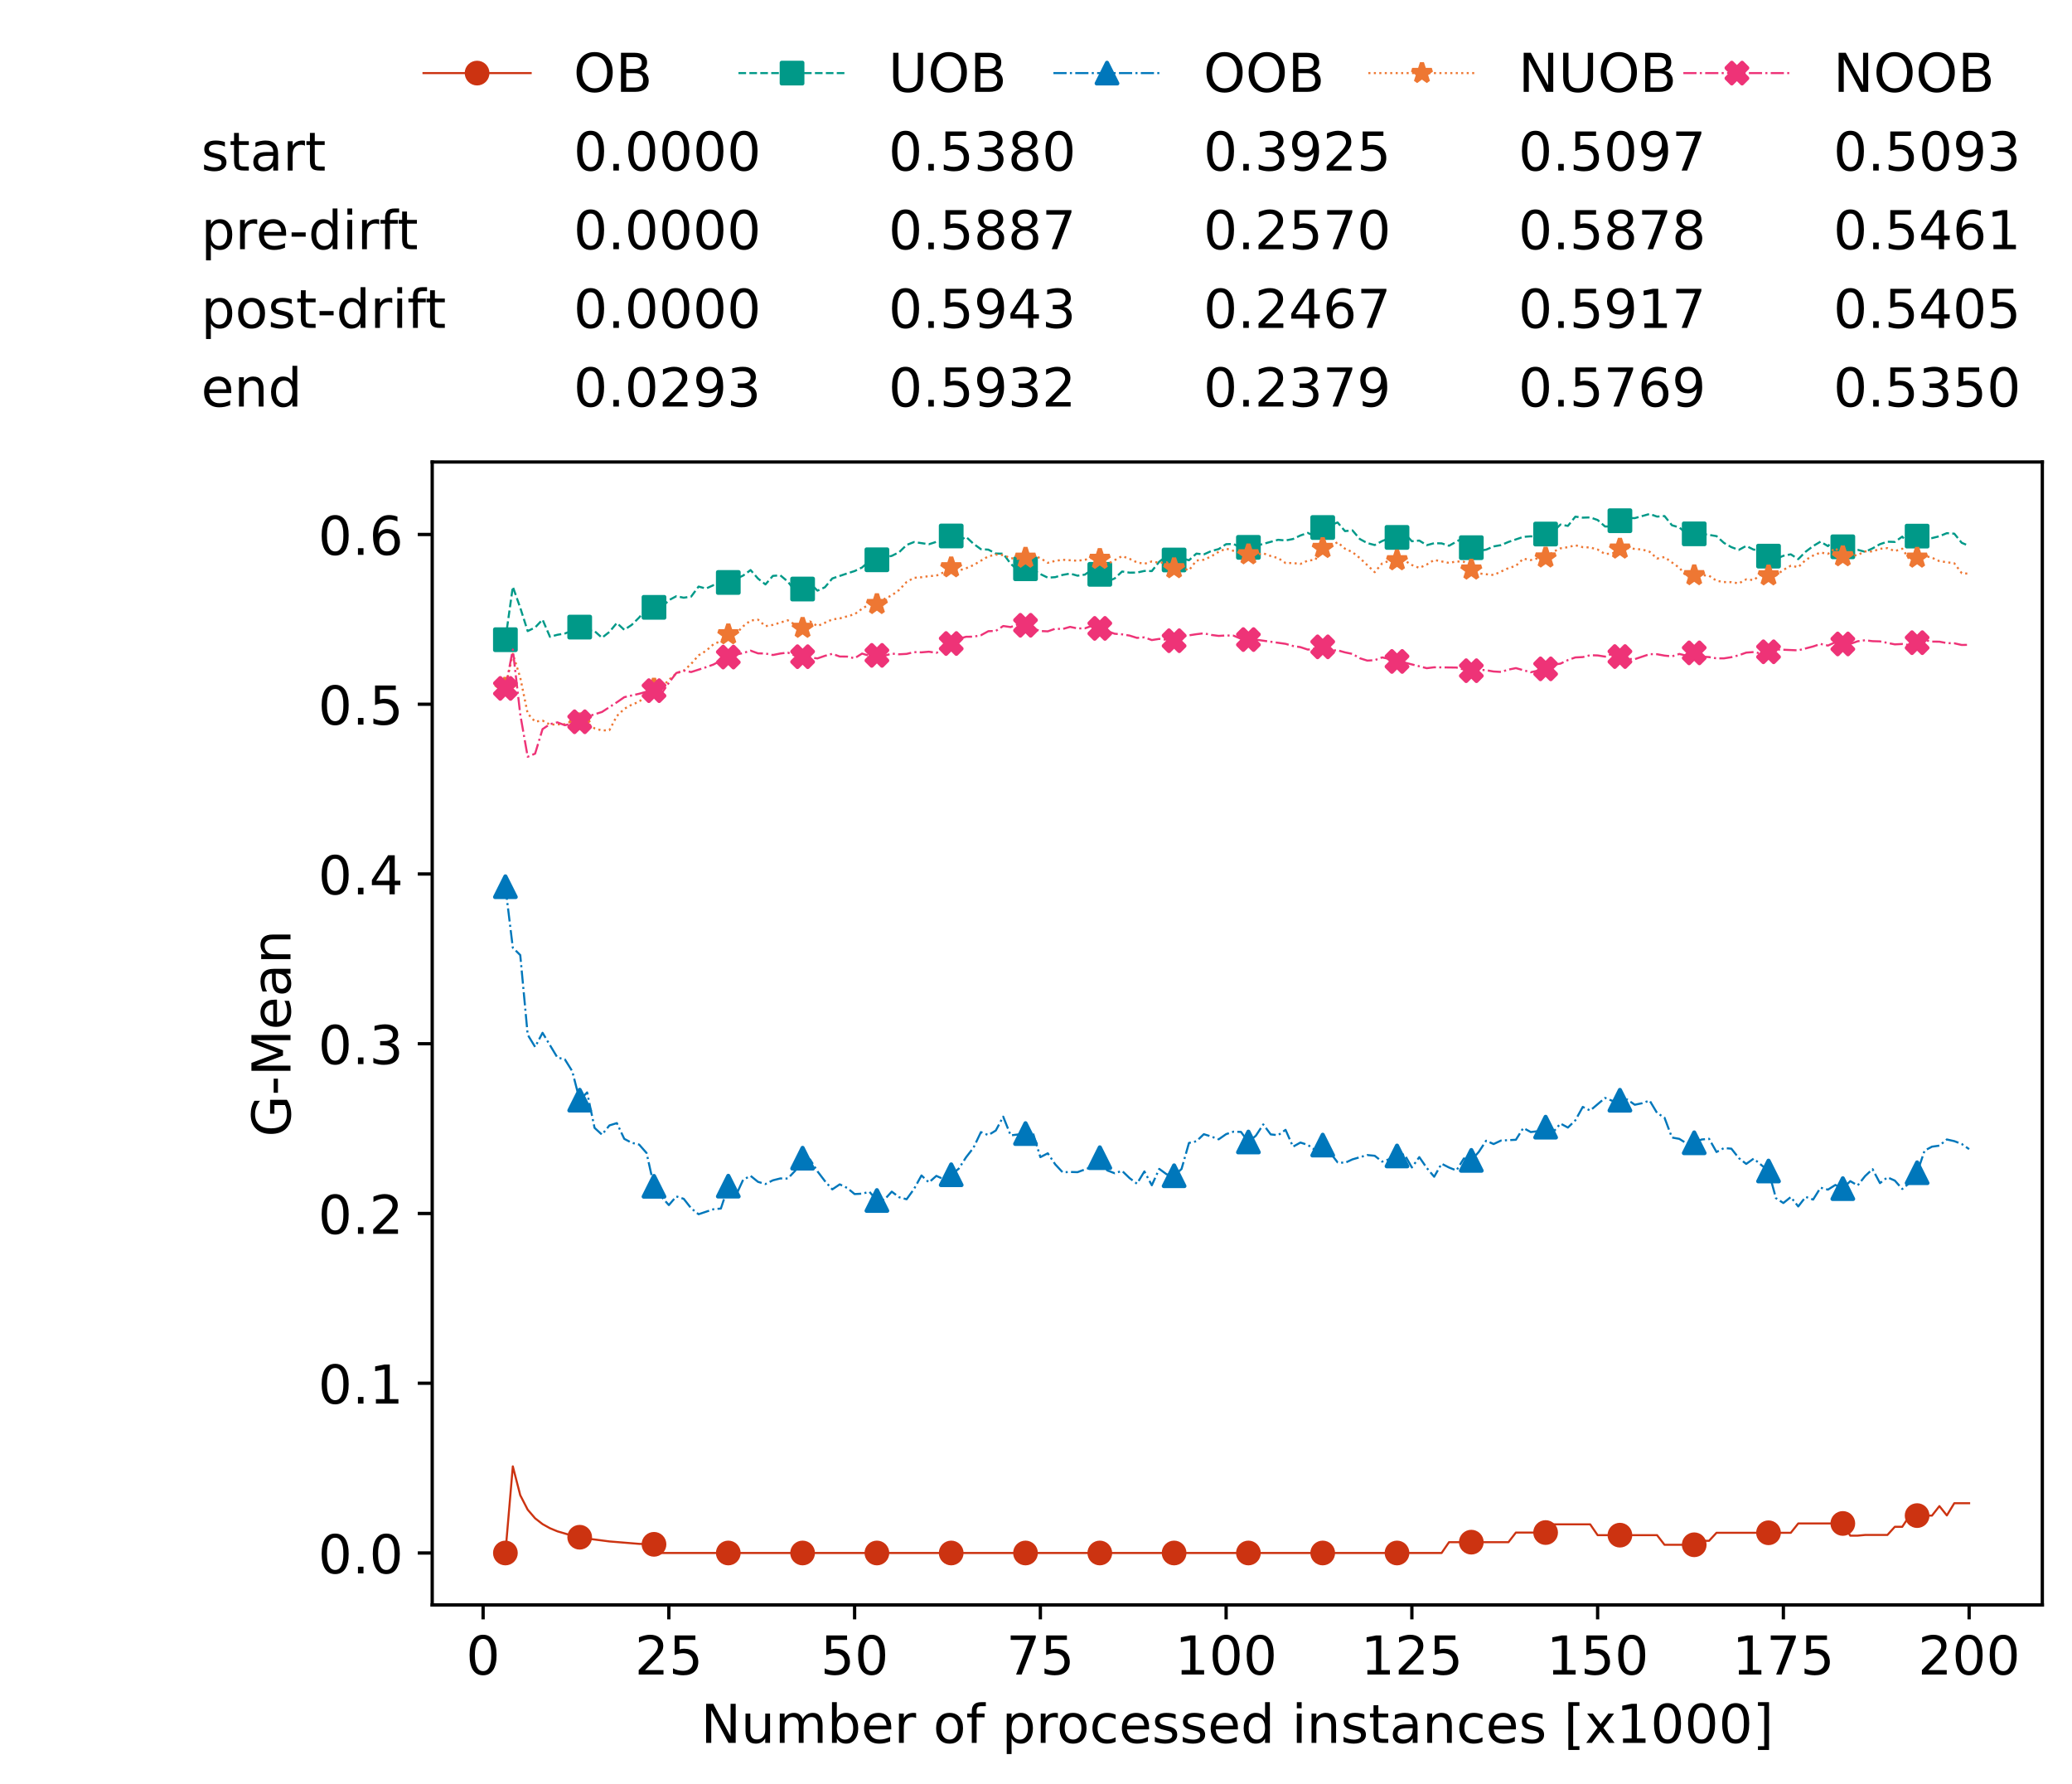 <?xml version="1.0" encoding="utf-8" standalone="no"?>
<!DOCTYPE svg PUBLIC "-//W3C//DTD SVG 1.1//EN"
  "http://www.w3.org/Graphics/SVG/1.1/DTD/svg11.dtd">
<!-- Created with matplotlib (https://matplotlib.org/) -->
<svg height="432.615pt" version="1.1" viewBox="0 0 502.65 432.615" width="502.65pt" xmlns="http://www.w3.org/2000/svg" xmlns:xlink="http://www.w3.org/1999/xlink">
 <defs>
  <style type="text/css">*{stroke-linecap:butt;stroke-linejoin:round;}</style>
 </defs>
 <g id="figure_1">
  <g id="patch_1">
   <path d="M 0 432.615 
L 502.65 432.615 
L 502.65 0 
L 0 0 
z
" style="fill:#ffffff;"/>
  </g>
  <g id="axes_1">
   <g id="patch_2">
    <path d="M 104.85 389.252 
L 495.45 389.252 
L 495.45 112.052 
L 104.85 112.052 
z
" style="fill:#ffffff;"/>
   </g>
   <g id="matplotlib.axis_1">
    <g id="xtick_1">
     <g id="line2d_1">
      <defs>
       <path d="M 0 0 
L 0 3.5 
" id="m3843d9979b" style="stroke:#000000;stroke-width:0.8;"/>
      </defs>
      <g>
       <use style="stroke:#000000;stroke-width:0.8;" x="117.197" xlink:href="#m3843d9979b" y="389.252"/>
      </g>
     </g>
     <g id="text_1">
      <!-- 0 -->
      <g transform="translate(113.061 406.13)scale(0.13 -0.13)">
       <defs>
        <path d="M 31.781 66.406 
Q 24.172 66.406 20.328 58.906 
Q 16.5 51.422 16.5 36.375 
Q 16.5 21.391 20.328 13.891 
Q 24.172 6.391 31.781 6.391 
Q 39.453 6.391 43.281 13.891 
Q 47.125 21.391 47.125 36.375 
Q 47.125 51.422 43.281 58.906 
Q 39.453 66.406 31.781 66.406 
z
M 31.781 74.219 
Q 44.047 74.219 50.516 64.516 
Q 56.984 54.828 56.984 36.375 
Q 56.984 17.969 50.516 8.266 
Q 44.047 -1.422 31.781 -1.422 
Q 19.531 -1.422 13.062 8.266 
Q 6.594 17.969 6.594 36.375 
Q 6.594 54.828 13.062 64.516 
Q 19.531 74.219 31.781 74.219 
z
" id="DejaVuSans-48"/>
       </defs>
       <use xlink:href="#DejaVuSans-48"/>
      </g>
     </g>
    </g>
    <g id="xtick_2">
     <g id="line2d_2">
      <g>
       <use style="stroke:#000000;stroke-width:0.8;" x="162.259" xlink:href="#m3843d9979b" y="389.252"/>
      </g>
     </g>
     <g id="text_2">
      <!-- 25 -->
      <g transform="translate(153.988 406.13)scale(0.13 -0.13)">
       <defs>
        <path d="M 19.188 8.297 
L 53.609 8.297 
L 53.609 0 
L 7.328 0 
L 7.328 8.297 
Q 12.938 14.109 22.625 23.891 
Q 32.328 33.688 34.812 36.531 
Q 39.547 41.844 41.422 45.531 
Q 43.312 49.219 43.312 52.781 
Q 43.312 58.594 39.234 62.25 
Q 35.156 65.922 28.609 65.922 
Q 23.969 65.922 18.812 64.312 
Q 13.672 62.703 7.812 59.422 
L 7.812 69.391 
Q 13.766 71.781 18.938 73 
Q 24.125 74.219 28.422 74.219 
Q 39.75 74.219 46.484 68.547 
Q 53.219 62.891 53.219 53.422 
Q 53.219 48.922 51.531 44.891 
Q 49.859 40.875 45.406 35.406 
Q 44.188 33.984 37.641 27.219 
Q 31.109 20.453 19.188 8.297 
z
" id="DejaVuSans-50"/>
        <path d="M 10.797 72.906 
L 49.516 72.906 
L 49.516 64.594 
L 19.828 64.594 
L 19.828 46.734 
Q 21.969 47.469 24.109 47.828 
Q 26.266 48.188 28.422 48.188 
Q 40.625 48.188 47.75 41.5 
Q 54.891 34.812 54.891 23.391 
Q 54.891 11.625 47.562 5.094 
Q 40.234 -1.422 26.906 -1.422 
Q 22.312 -1.422 17.547 -0.641 
Q 12.797 0.141 7.719 1.703 
L 7.719 11.625 
Q 12.109 9.234 16.797 8.062 
Q 21.484 6.891 26.703 6.891 
Q 35.156 6.891 40.078 11.328 
Q 45.016 15.766 45.016 23.391 
Q 45.016 31 40.078 35.438 
Q 35.156 39.891 26.703 39.891 
Q 22.75 39.891 18.812 39.016 
Q 14.891 38.141 10.797 36.281 
z
" id="DejaVuSans-53"/>
       </defs>
       <use xlink:href="#DejaVuSans-50"/>
       <use x="63.623" xlink:href="#DejaVuSans-53"/>
      </g>
     </g>
    </g>
    <g id="xtick_3">
     <g id="line2d_3">
      <g>
       <use style="stroke:#000000;stroke-width:0.8;" x="207.322" xlink:href="#m3843d9979b" y="389.252"/>
      </g>
     </g>
     <g id="text_3">
      <!-- 50 -->
      <g transform="translate(199.05 406.13)scale(0.13 -0.13)">
       <use xlink:href="#DejaVuSans-53"/>
       <use x="63.623" xlink:href="#DejaVuSans-48"/>
      </g>
     </g>
    </g>
    <g id="xtick_4">
     <g id="line2d_4">
      <g>
       <use style="stroke:#000000;stroke-width:0.8;" x="252.384" xlink:href="#m3843d9979b" y="389.252"/>
      </g>
     </g>
     <g id="text_4">
      <!-- 75 -->
      <g transform="translate(244.113 406.13)scale(0.13 -0.13)">
       <defs>
        <path d="M 8.203 72.906 
L 55.078 72.906 
L 55.078 68.703 
L 28.609 0 
L 18.312 0 
L 43.219 64.594 
L 8.203 64.594 
z
" id="DejaVuSans-55"/>
       </defs>
       <use xlink:href="#DejaVuSans-55"/>
       <use x="63.623" xlink:href="#DejaVuSans-53"/>
      </g>
     </g>
    </g>
    <g id="xtick_5">
     <g id="line2d_5">
      <g>
       <use style="stroke:#000000;stroke-width:0.8;" x="297.446" xlink:href="#m3843d9979b" y="389.252"/>
      </g>
     </g>
     <g id="text_5">
      <!-- 100 -->
      <g transform="translate(285.039 406.13)scale(0.13 -0.13)">
       <defs>
        <path d="M 12.406 8.297 
L 28.516 8.297 
L 28.516 63.922 
L 10.984 60.406 
L 10.984 69.391 
L 28.422 72.906 
L 38.281 72.906 
L 38.281 8.297 
L 54.391 8.297 
L 54.391 0 
L 12.406 0 
z
" id="DejaVuSans-49"/>
       </defs>
       <use xlink:href="#DejaVuSans-49"/>
       <use x="63.623" xlink:href="#DejaVuSans-48"/>
       <use x="127.246" xlink:href="#DejaVuSans-48"/>
      </g>
     </g>
    </g>
    <g id="xtick_6">
     <g id="line2d_6">
      <g>
       <use style="stroke:#000000;stroke-width:0.8;" x="342.509" xlink:href="#m3843d9979b" y="389.252"/>
      </g>
     </g>
     <g id="text_6">
      <!-- 125 -->
      <g transform="translate(330.102 406.13)scale(0.13 -0.13)">
       <use xlink:href="#DejaVuSans-49"/>
       <use x="63.623" xlink:href="#DejaVuSans-50"/>
       <use x="127.246" xlink:href="#DejaVuSans-53"/>
      </g>
     </g>
    </g>
    <g id="xtick_7">
     <g id="line2d_7">
      <g>
       <use style="stroke:#000000;stroke-width:0.8;" x="387.571" xlink:href="#m3843d9979b" y="389.252"/>
      </g>
     </g>
     <g id="text_7">
      <!-- 150 -->
      <g transform="translate(375.164 406.13)scale(0.13 -0.13)">
       <use xlink:href="#DejaVuSans-49"/>
       <use x="63.623" xlink:href="#DejaVuSans-53"/>
       <use x="127.246" xlink:href="#DejaVuSans-48"/>
      </g>
     </g>
    </g>
    <g id="xtick_8">
     <g id="line2d_8">
      <g>
       <use style="stroke:#000000;stroke-width:0.8;" x="432.633" xlink:href="#m3843d9979b" y="389.252"/>
      </g>
     </g>
     <g id="text_8">
      <!-- 175 -->
      <g transform="translate(420.226 406.13)scale(0.13 -0.13)">
       <use xlink:href="#DejaVuSans-49"/>
       <use x="63.623" xlink:href="#DejaVuSans-55"/>
       <use x="127.246" xlink:href="#DejaVuSans-53"/>
      </g>
     </g>
    </g>
    <g id="xtick_9">
     <g id="line2d_9">
      <g>
       <use style="stroke:#000000;stroke-width:0.8;" x="477.695" xlink:href="#m3843d9979b" y="389.252"/>
      </g>
     </g>
     <g id="text_9">
      <!-- 200 -->
      <g transform="translate(465.289 406.13)scale(0.13 -0.13)">
       <use xlink:href="#DejaVuSans-50"/>
       <use x="63.623" xlink:href="#DejaVuSans-48"/>
       <use x="127.246" xlink:href="#DejaVuSans-48"/>
      </g>
     </g>
    </g>
    <g id="text_10">
     <!-- Number of processed instances [x1000] -->
     <g transform="translate(170.025 422.711)scale(0.13 -0.13)">
      <defs>
       <path d="M 9.812 72.906 
L 23.094 72.906 
L 55.422 11.922 
L 55.422 72.906 
L 64.984 72.906 
L 64.984 0 
L 51.703 0 
L 19.391 60.984 
L 19.391 0 
L 9.812 0 
z
" id="DejaVuSans-78"/>
       <path d="M 8.5 21.578 
L 8.5 54.688 
L 17.484 54.688 
L 17.484 21.922 
Q 17.484 14.156 20.5 10.266 
Q 23.531 6.391 29.594 6.391 
Q 36.859 6.391 41.078 11.031 
Q 45.312 15.672 45.312 23.688 
L 45.312 54.688 
L 54.297 54.688 
L 54.297 0 
L 45.312 0 
L 45.312 8.406 
Q 42.047 3.422 37.719 1 
Q 33.406 -1.422 27.688 -1.422 
Q 18.266 -1.422 13.375 4.438 
Q 8.5 10.297 8.5 21.578 
z
M 31.109 56 
z
" id="DejaVuSans-117"/>
       <path d="M 52 44.188 
Q 55.375 50.25 60.062 53.125 
Q 64.75 56 71.094 56 
Q 79.641 56 84.281 50.016 
Q 88.922 44.047 88.922 33.016 
L 88.922 0 
L 79.891 0 
L 79.891 32.719 
Q 79.891 40.578 77.094 44.375 
Q 74.312 48.188 68.609 48.188 
Q 61.625 48.188 57.562 43.547 
Q 53.516 38.922 53.516 30.906 
L 53.516 0 
L 44.484 0 
L 44.484 32.719 
Q 44.484 40.625 41.703 44.406 
Q 38.922 48.188 33.109 48.188 
Q 26.219 48.188 22.156 43.531 
Q 18.109 38.875 18.109 30.906 
L 18.109 0 
L 9.078 0 
L 9.078 54.688 
L 18.109 54.688 
L 18.109 46.188 
Q 21.188 51.219 25.484 53.609 
Q 29.781 56 35.688 56 
Q 41.656 56 45.828 52.969 
Q 50 49.953 52 44.188 
z
" id="DejaVuSans-109"/>
       <path d="M 48.688 27.297 
Q 48.688 37.203 44.609 42.844 
Q 40.531 48.484 33.406 48.484 
Q 26.266 48.484 22.188 42.844 
Q 18.109 37.203 18.109 27.297 
Q 18.109 17.391 22.188 11.75 
Q 26.266 6.109 33.406 6.109 
Q 40.531 6.109 44.609 11.75 
Q 48.688 17.391 48.688 27.297 
z
M 18.109 46.391 
Q 20.953 51.266 25.266 53.625 
Q 29.594 56 35.594 56 
Q 45.562 56 51.781 48.094 
Q 58.016 40.188 58.016 27.297 
Q 58.016 14.406 51.781 6.484 
Q 45.562 -1.422 35.594 -1.422 
Q 29.594 -1.422 25.266 0.953 
Q 20.953 3.328 18.109 8.203 
L 18.109 0 
L 9.078 0 
L 9.078 75.984 
L 18.109 75.984 
z
" id="DejaVuSans-98"/>
       <path d="M 56.203 29.594 
L 56.203 25.203 
L 14.891 25.203 
Q 15.484 15.922 20.484 11.062 
Q 25.484 6.203 34.422 6.203 
Q 39.594 6.203 44.453 7.469 
Q 49.312 8.734 54.109 11.281 
L 54.109 2.781 
Q 49.266 0.734 44.188 -0.344 
Q 39.109 -1.422 33.891 -1.422 
Q 20.797 -1.422 13.156 6.188 
Q 5.516 13.812 5.516 26.812 
Q 5.516 40.234 12.766 48.109 
Q 20.016 56 32.328 56 
Q 43.359 56 49.781 48.891 
Q 56.203 41.797 56.203 29.594 
z
M 47.219 32.234 
Q 47.125 39.594 43.094 43.984 
Q 39.062 48.391 32.422 48.391 
Q 24.906 48.391 20.391 44.141 
Q 15.875 39.891 15.188 32.172 
z
" id="DejaVuSans-101"/>
       <path d="M 41.109 46.297 
Q 39.594 47.172 37.812 47.578 
Q 36.031 48 33.891 48 
Q 26.266 48 22.188 43.047 
Q 18.109 38.094 18.109 28.812 
L 18.109 0 
L 9.078 0 
L 9.078 54.688 
L 18.109 54.688 
L 18.109 46.188 
Q 20.953 51.172 25.484 53.578 
Q 30.031 56 36.531 56 
Q 37.453 56 38.578 55.875 
Q 39.703 55.766 41.062 55.516 
z
" id="DejaVuSans-114"/>
       <path id="DejaVuSans-32"/>
       <path d="M 30.609 48.391 
Q 23.391 48.391 19.188 42.75 
Q 14.984 37.109 14.984 27.297 
Q 14.984 17.484 19.156 11.844 
Q 23.344 6.203 30.609 6.203 
Q 37.797 6.203 41.984 11.859 
Q 46.188 17.531 46.188 27.297 
Q 46.188 37.016 41.984 42.703 
Q 37.797 48.391 30.609 48.391 
z
M 30.609 56 
Q 42.328 56 49.016 48.375 
Q 55.719 40.766 55.719 27.297 
Q 55.719 13.875 49.016 6.219 
Q 42.328 -1.422 30.609 -1.422 
Q 18.844 -1.422 12.172 6.219 
Q 5.516 13.875 5.516 27.297 
Q 5.516 40.766 12.172 48.375 
Q 18.844 56 30.609 56 
z
" id="DejaVuSans-111"/>
       <path d="M 37.109 75.984 
L 37.109 68.5 
L 28.516 68.5 
Q 23.688 68.5 21.797 66.547 
Q 19.922 64.594 19.922 59.516 
L 19.922 54.688 
L 34.719 54.688 
L 34.719 47.703 
L 19.922 47.703 
L 19.922 0 
L 10.891 0 
L 10.891 47.703 
L 2.297 47.703 
L 2.297 54.688 
L 10.891 54.688 
L 10.891 58.5 
Q 10.891 67.625 15.141 71.797 
Q 19.391 75.984 28.609 75.984 
z
" id="DejaVuSans-102"/>
       <path d="M 18.109 8.203 
L 18.109 -20.797 
L 9.078 -20.797 
L 9.078 54.688 
L 18.109 54.688 
L 18.109 46.391 
Q 20.953 51.266 25.266 53.625 
Q 29.594 56 35.594 56 
Q 45.562 56 51.781 48.094 
Q 58.016 40.188 58.016 27.297 
Q 58.016 14.406 51.781 6.484 
Q 45.562 -1.422 35.594 -1.422 
Q 29.594 -1.422 25.266 0.953 
Q 20.953 3.328 18.109 8.203 
z
M 48.688 27.297 
Q 48.688 37.203 44.609 42.844 
Q 40.531 48.484 33.406 48.484 
Q 26.266 48.484 22.188 42.844 
Q 18.109 37.203 18.109 27.297 
Q 18.109 17.391 22.188 11.75 
Q 26.266 6.109 33.406 6.109 
Q 40.531 6.109 44.609 11.75 
Q 48.688 17.391 48.688 27.297 
z
" id="DejaVuSans-112"/>
       <path d="M 48.781 52.594 
L 48.781 44.188 
Q 44.969 46.297 41.141 47.344 
Q 37.312 48.391 33.406 48.391 
Q 24.656 48.391 19.812 42.844 
Q 14.984 37.312 14.984 27.297 
Q 14.984 17.281 19.812 11.734 
Q 24.656 6.203 33.406 6.203 
Q 37.312 6.203 41.141 7.25 
Q 44.969 8.297 48.781 10.406 
L 48.781 2.094 
Q 45.016 0.344 40.984 -0.531 
Q 36.969 -1.422 32.422 -1.422 
Q 20.062 -1.422 12.781 6.344 
Q 5.516 14.109 5.516 27.297 
Q 5.516 40.672 12.859 48.328 
Q 20.219 56 33.016 56 
Q 37.156 56 41.109 55.141 
Q 45.062 54.297 48.781 52.594 
z
" id="DejaVuSans-99"/>
       <path d="M 44.281 53.078 
L 44.281 44.578 
Q 40.484 46.531 36.375 47.5 
Q 32.281 48.484 27.875 48.484 
Q 21.188 48.484 17.844 46.438 
Q 14.5 44.391 14.5 40.281 
Q 14.5 37.156 16.891 35.375 
Q 19.281 33.594 26.516 31.984 
L 29.594 31.297 
Q 39.156 29.25 43.188 25.516 
Q 47.219 21.781 47.219 15.094 
Q 47.219 7.469 41.188 3.016 
Q 35.156 -1.422 24.609 -1.422 
Q 20.219 -1.422 15.453 -0.562 
Q 10.688 0.297 5.422 2 
L 5.422 11.281 
Q 10.406 8.688 15.234 7.391 
Q 20.062 6.109 24.812 6.109 
Q 31.156 6.109 34.562 8.281 
Q 37.984 10.453 37.984 14.406 
Q 37.984 18.062 35.516 20.016 
Q 33.062 21.969 24.703 23.781 
L 21.578 24.516 
Q 13.234 26.266 9.516 29.906 
Q 5.812 33.547 5.812 39.891 
Q 5.812 47.609 11.281 51.797 
Q 16.75 56 26.812 56 
Q 31.781 56 36.172 55.266 
Q 40.578 54.547 44.281 53.078 
z
" id="DejaVuSans-115"/>
       <path d="M 45.406 46.391 
L 45.406 75.984 
L 54.391 75.984 
L 54.391 0 
L 45.406 0 
L 45.406 8.203 
Q 42.578 3.328 38.25 0.953 
Q 33.938 -1.422 27.875 -1.422 
Q 17.969 -1.422 11.734 6.484 
Q 5.516 14.406 5.516 27.297 
Q 5.516 40.188 11.734 48.094 
Q 17.969 56 27.875 56 
Q 33.938 56 38.25 53.625 
Q 42.578 51.266 45.406 46.391 
z
M 14.797 27.297 
Q 14.797 17.391 18.875 11.75 
Q 22.953 6.109 30.078 6.109 
Q 37.203 6.109 41.297 11.75 
Q 45.406 17.391 45.406 27.297 
Q 45.406 37.203 41.297 42.844 
Q 37.203 48.484 30.078 48.484 
Q 22.953 48.484 18.875 42.844 
Q 14.797 37.203 14.797 27.297 
z
" id="DejaVuSans-100"/>
       <path d="M 9.422 54.688 
L 18.406 54.688 
L 18.406 0 
L 9.422 0 
z
M 9.422 75.984 
L 18.406 75.984 
L 18.406 64.594 
L 9.422 64.594 
z
" id="DejaVuSans-105"/>
       <path d="M 54.891 33.016 
L 54.891 0 
L 45.906 0 
L 45.906 32.719 
Q 45.906 40.484 42.875 44.328 
Q 39.844 48.188 33.797 48.188 
Q 26.516 48.188 22.312 43.547 
Q 18.109 38.922 18.109 30.906 
L 18.109 0 
L 9.078 0 
L 9.078 54.688 
L 18.109 54.688 
L 18.109 46.188 
Q 21.344 51.125 25.703 53.562 
Q 30.078 56 35.797 56 
Q 45.219 56 50.047 50.172 
Q 54.891 44.344 54.891 33.016 
z
" id="DejaVuSans-110"/>
       <path d="M 18.312 70.219 
L 18.312 54.688 
L 36.812 54.688 
L 36.812 47.703 
L 18.312 47.703 
L 18.312 18.016 
Q 18.312 11.328 20.141 9.422 
Q 21.969 7.516 27.594 7.516 
L 36.812 7.516 
L 36.812 0 
L 27.594 0 
Q 17.188 0 13.234 3.875 
Q 9.281 7.766 9.281 18.016 
L 9.281 47.703 
L 2.688 47.703 
L 2.688 54.688 
L 9.281 54.688 
L 9.281 70.219 
z
" id="DejaVuSans-116"/>
       <path d="M 34.281 27.484 
Q 23.391 27.484 19.188 25 
Q 14.984 22.516 14.984 16.5 
Q 14.984 11.719 18.141 8.906 
Q 21.297 6.109 26.703 6.109 
Q 34.188 6.109 38.703 11.406 
Q 43.219 16.703 43.219 25.484 
L 43.219 27.484 
z
M 52.203 31.203 
L 52.203 0 
L 43.219 0 
L 43.219 8.297 
Q 40.141 3.328 35.547 0.953 
Q 30.953 -1.422 24.312 -1.422 
Q 15.922 -1.422 10.953 3.297 
Q 6 8.016 6 15.922 
Q 6 25.141 12.172 29.828 
Q 18.359 34.516 30.609 34.516 
L 43.219 34.516 
L 43.219 35.406 
Q 43.219 41.609 39.141 45 
Q 35.062 48.391 27.688 48.391 
Q 23 48.391 18.547 47.266 
Q 14.109 46.141 10.016 43.891 
L 10.016 52.203 
Q 14.938 54.109 19.578 55.047 
Q 24.219 56 28.609 56 
Q 40.484 56 46.344 49.844 
Q 52.203 43.703 52.203 31.203 
z
" id="DejaVuSans-97"/>
       <path d="M 8.594 75.984 
L 29.297 75.984 
L 29.297 69 
L 17.578 69 
L 17.578 -6.203 
L 29.297 -6.203 
L 29.297 -13.188 
L 8.594 -13.188 
z
" id="DejaVuSans-91"/>
       <path d="M 54.891 54.688 
L 35.109 28.078 
L 55.906 0 
L 45.312 0 
L 29.391 21.484 
L 13.484 0 
L 2.875 0 
L 24.125 28.609 
L 4.688 54.688 
L 15.281 54.688 
L 29.781 35.203 
L 44.281 54.688 
z
" id="DejaVuSans-120"/>
       <path d="M 30.422 75.984 
L 30.422 -13.188 
L 9.719 -13.188 
L 9.719 -6.203 
L 21.391 -6.203 
L 21.391 69 
L 9.719 69 
L 9.719 75.984 
z
" id="DejaVuSans-93"/>
      </defs>
      <use xlink:href="#DejaVuSans-78"/>
      <use x="74.805" xlink:href="#DejaVuSans-117"/>
      <use x="138.184" xlink:href="#DejaVuSans-109"/>
      <use x="235.596" xlink:href="#DejaVuSans-98"/>
      <use x="299.072" xlink:href="#DejaVuSans-101"/>
      <use x="360.596" xlink:href="#DejaVuSans-114"/>
      <use x="401.709" xlink:href="#DejaVuSans-32"/>
      <use x="433.496" xlink:href="#DejaVuSans-111"/>
      <use x="494.678" xlink:href="#DejaVuSans-102"/>
      <use x="529.883" xlink:href="#DejaVuSans-32"/>
      <use x="561.67" xlink:href="#DejaVuSans-112"/>
      <use x="625.146" xlink:href="#DejaVuSans-114"/>
      <use x="664.01" xlink:href="#DejaVuSans-111"/>
      <use x="725.191" xlink:href="#DejaVuSans-99"/>
      <use x="780.172" xlink:href="#DejaVuSans-101"/>
      <use x="841.695" xlink:href="#DejaVuSans-115"/>
      <use x="893.795" xlink:href="#DejaVuSans-115"/>
      <use x="945.895" xlink:href="#DejaVuSans-101"/>
      <use x="1007.418" xlink:href="#DejaVuSans-100"/>
      <use x="1070.895" xlink:href="#DejaVuSans-32"/>
      <use x="1102.682" xlink:href="#DejaVuSans-105"/>
      <use x="1130.465" xlink:href="#DejaVuSans-110"/>
      <use x="1193.844" xlink:href="#DejaVuSans-115"/>
      <use x="1245.943" xlink:href="#DejaVuSans-116"/>
      <use x="1285.152" xlink:href="#DejaVuSans-97"/>
      <use x="1346.432" xlink:href="#DejaVuSans-110"/>
      <use x="1409.811" xlink:href="#DejaVuSans-99"/>
      <use x="1464.791" xlink:href="#DejaVuSans-101"/>
      <use x="1526.314" xlink:href="#DejaVuSans-115"/>
      <use x="1578.414" xlink:href="#DejaVuSans-32"/>
      <use x="1610.201" xlink:href="#DejaVuSans-91"/>
      <use x="1649.215" xlink:href="#DejaVuSans-120"/>
      <use x="1708.395" xlink:href="#DejaVuSans-49"/>
      <use x="1772.018" xlink:href="#DejaVuSans-48"/>
      <use x="1835.641" xlink:href="#DejaVuSans-48"/>
      <use x="1899.264" xlink:href="#DejaVuSans-48"/>
      <use x="1962.887" xlink:href="#DejaVuSans-93"/>
     </g>
    </g>
   </g>
   <g id="matplotlib.axis_2">
    <g id="ytick_1">
     <g id="line2d_10">
      <defs>
       <path d="M 0 0 
L -3.5 0 
" id="me67001dccf" style="stroke:#000000;stroke-width:0.8;"/>
      </defs>
      <g>
       <use style="stroke:#000000;stroke-width:0.8;" x="104.85" xlink:href="#me67001dccf" y="376.652"/>
      </g>
     </g>
     <g id="text_11">
      <!-- 0.0 -->
      <g transform="translate(77.176 381.591)scale(0.13 -0.13)">
       <defs>
        <path d="M 10.688 12.406 
L 21 12.406 
L 21 0 
L 10.688 0 
z
" id="DejaVuSans-46"/>
       </defs>
       <use xlink:href="#DejaVuSans-48"/>
       <use x="63.623" xlink:href="#DejaVuSans-46"/>
       <use x="95.41" xlink:href="#DejaVuSans-48"/>
      </g>
     </g>
    </g>
    <g id="ytick_2">
     <g id="line2d_11">
      <g>
       <use style="stroke:#000000;stroke-width:0.8;" x="104.85" xlink:href="#me67001dccf" y="335.481"/>
      </g>
     </g>
     <g id="text_12">
      <!-- 0.1 -->
      <g transform="translate(77.176 340.42)scale(0.13 -0.13)">
       <use xlink:href="#DejaVuSans-48"/>
       <use x="63.623" xlink:href="#DejaVuSans-46"/>
       <use x="95.41" xlink:href="#DejaVuSans-49"/>
      </g>
     </g>
    </g>
    <g id="ytick_3">
     <g id="line2d_12">
      <g>
       <use style="stroke:#000000;stroke-width:0.8;" x="104.85" xlink:href="#me67001dccf" y="294.311"/>
      </g>
     </g>
     <g id="text_13">
      <!-- 0.2 -->
      <g transform="translate(77.176 299.249)scale(0.13 -0.13)">
       <use xlink:href="#DejaVuSans-48"/>
       <use x="63.623" xlink:href="#DejaVuSans-46"/>
       <use x="95.41" xlink:href="#DejaVuSans-50"/>
      </g>
     </g>
    </g>
    <g id="ytick_4">
     <g id="line2d_13">
      <g>
       <use style="stroke:#000000;stroke-width:0.8;" x="104.85" xlink:href="#me67001dccf" y="253.14"/>
      </g>
     </g>
     <g id="text_14">
      <!-- 0.3 -->
      <g transform="translate(77.176 258.079)scale(0.13 -0.13)">
       <defs>
        <path d="M 40.578 39.312 
Q 47.656 37.797 51.625 33 
Q 55.609 28.219 55.609 21.188 
Q 55.609 10.406 48.188 4.484 
Q 40.766 -1.422 27.094 -1.422 
Q 22.516 -1.422 17.656 -0.516 
Q 12.797 0.391 7.625 2.203 
L 7.625 11.719 
Q 11.719 9.328 16.594 8.109 
Q 21.484 6.891 26.812 6.891 
Q 36.078 6.891 40.938 10.547 
Q 45.797 14.203 45.797 21.188 
Q 45.797 27.641 41.281 31.266 
Q 36.766 34.906 28.719 34.906 
L 20.219 34.906 
L 20.219 43.016 
L 29.109 43.016 
Q 36.375 43.016 40.234 45.922 
Q 44.094 48.828 44.094 54.297 
Q 44.094 59.906 40.109 62.906 
Q 36.141 65.922 28.719 65.922 
Q 24.656 65.922 20.016 65.031 
Q 15.375 64.156 9.812 62.312 
L 9.812 71.094 
Q 15.438 72.656 20.344 73.438 
Q 25.25 74.219 29.594 74.219 
Q 40.828 74.219 47.359 69.109 
Q 53.906 64.016 53.906 55.328 
Q 53.906 49.266 50.438 45.094 
Q 46.969 40.922 40.578 39.312 
z
" id="DejaVuSans-51"/>
       </defs>
       <use xlink:href="#DejaVuSans-48"/>
       <use x="63.623" xlink:href="#DejaVuSans-46"/>
       <use x="95.41" xlink:href="#DejaVuSans-51"/>
      </g>
     </g>
    </g>
    <g id="ytick_5">
     <g id="line2d_14">
      <g>
       <use style="stroke:#000000;stroke-width:0.8;" x="104.85" xlink:href="#me67001dccf" y="211.969"/>
      </g>
     </g>
     <g id="text_15">
      <!-- 0.4 -->
      <g transform="translate(77.176 216.908)scale(0.13 -0.13)">
       <defs>
        <path d="M 37.797 64.312 
L 12.891 25.391 
L 37.797 25.391 
z
M 35.203 72.906 
L 47.609 72.906 
L 47.609 25.391 
L 58.016 25.391 
L 58.016 17.188 
L 47.609 17.188 
L 47.609 0 
L 37.797 0 
L 37.797 17.188 
L 4.891 17.188 
L 4.891 26.703 
z
" id="DejaVuSans-52"/>
       </defs>
       <use xlink:href="#DejaVuSans-48"/>
       <use x="63.623" xlink:href="#DejaVuSans-46"/>
       <use x="95.41" xlink:href="#DejaVuSans-52"/>
      </g>
     </g>
    </g>
    <g id="ytick_6">
     <g id="line2d_15">
      <g>
       <use style="stroke:#000000;stroke-width:0.8;" x="104.85" xlink:href="#me67001dccf" y="170.799"/>
      </g>
     </g>
     <g id="text_16">
      <!-- 0.5 -->
      <g transform="translate(77.176 175.738)scale(0.13 -0.13)">
       <use xlink:href="#DejaVuSans-48"/>
       <use x="63.623" xlink:href="#DejaVuSans-46"/>
       <use x="95.41" xlink:href="#DejaVuSans-53"/>
      </g>
     </g>
    </g>
    <g id="ytick_7">
     <g id="line2d_16">
      <g>
       <use style="stroke:#000000;stroke-width:0.8;" x="104.85" xlink:href="#me67001dccf" y="129.628"/>
      </g>
     </g>
     <g id="text_17">
      <!-- 0.6 -->
      <g transform="translate(77.176 134.567)scale(0.13 -0.13)">
       <defs>
        <path d="M 33.016 40.375 
Q 26.375 40.375 22.484 35.828 
Q 18.609 31.297 18.609 23.391 
Q 18.609 15.531 22.484 10.953 
Q 26.375 6.391 33.016 6.391 
Q 39.656 6.391 43.531 10.953 
Q 47.406 15.531 47.406 23.391 
Q 47.406 31.297 43.531 35.828 
Q 39.656 40.375 33.016 40.375 
z
M 52.594 71.297 
L 52.594 62.312 
Q 48.875 64.062 45.094 64.984 
Q 41.312 65.922 37.594 65.922 
Q 27.828 65.922 22.672 59.328 
Q 17.531 52.734 16.797 39.406 
Q 19.672 43.656 24.016 45.922 
Q 28.375 48.188 33.594 48.188 
Q 44.578 48.188 50.953 41.516 
Q 57.328 34.859 57.328 23.391 
Q 57.328 12.156 50.688 5.359 
Q 44.047 -1.422 33.016 -1.422 
Q 20.359 -1.422 13.672 8.266 
Q 6.984 17.969 6.984 36.375 
Q 6.984 53.656 15.188 63.938 
Q 23.391 74.219 37.203 74.219 
Q 40.922 74.219 44.703 73.484 
Q 48.484 72.75 52.594 71.297 
z
" id="DejaVuSans-54"/>
       </defs>
       <use xlink:href="#DejaVuSans-48"/>
       <use x="63.623" xlink:href="#DejaVuSans-46"/>
       <use x="95.41" xlink:href="#DejaVuSans-54"/>
      </g>
     </g>
    </g>
    <g id="text_18">
     <!-- G-Mean -->
     <g transform="translate(70.472 275.744)rotate(-90)scale(0.13 -0.13)">
      <defs>
       <path d="M 59.516 10.406 
L 59.516 29.984 
L 43.406 29.984 
L 43.406 38.094 
L 69.281 38.094 
L 69.281 6.781 
Q 63.578 2.734 56.688 0.656 
Q 49.812 -1.422 42 -1.422 
Q 24.906 -1.422 15.25 8.562 
Q 5.609 18.562 5.609 36.375 
Q 5.609 54.25 15.25 64.234 
Q 24.906 74.219 42 74.219 
Q 49.125 74.219 55.547 72.453 
Q 61.969 70.703 67.391 67.281 
L 67.391 56.781 
Q 61.922 61.422 55.766 63.766 
Q 49.609 66.109 42.828 66.109 
Q 29.438 66.109 22.719 58.641 
Q 16.016 51.172 16.016 36.375 
Q 16.016 21.625 22.719 14.156 
Q 29.438 6.688 42.828 6.688 
Q 48.047 6.688 52.141 7.594 
Q 56.25 8.5 59.516 10.406 
z
" id="DejaVuSans-71"/>
       <path d="M 4.891 31.391 
L 31.203 31.391 
L 31.203 23.391 
L 4.891 23.391 
z
" id="DejaVuSans-45"/>
       <path d="M 9.812 72.906 
L 24.516 72.906 
L 43.109 23.297 
L 61.812 72.906 
L 76.516 72.906 
L 76.516 0 
L 66.891 0 
L 66.891 64.016 
L 48.094 14.016 
L 38.188 14.016 
L 19.391 64.016 
L 19.391 0 
L 9.812 0 
z
" id="DejaVuSans-77"/>
      </defs>
      <use xlink:href="#DejaVuSans-71"/>
      <use x="77.49" xlink:href="#DejaVuSans-45"/>
      <use x="113.574" xlink:href="#DejaVuSans-77"/>
      <use x="199.854" xlink:href="#DejaVuSans-101"/>
      <use x="261.377" xlink:href="#DejaVuSans-97"/>
      <use x="322.656" xlink:href="#DejaVuSans-110"/>
     </g>
    </g>
   </g>
   <g id="line2d_17"/>
   <g id="line2d_18"/>
   <g id="line2d_19"/>
   <g id="line2d_20"/>
   <g id="line2d_21"/>
   <g id="line2d_22">
    <path clip-path="url(#p74e28a28bc)" d="M 122.605 376.652 
L 124.407 355.642 
L 126.21 362.645 
L 128.012 366.147 
L 129.815 368.248 
L 131.617 369.649 
L 133.419 370.649 
L 135.222 371.399 
L 138.827 372.45 
L 142.432 373.15 
L 147.839 373.851 
L 155.049 374.44 
L 158.654 374.551 
L 160.457 376.652 
L 349.719 376.652 
L 351.521 374.027 
L 365.941 374.027 
L 367.743 371.696 
L 374.953 371.696 
L 376.756 369.706 
L 385.768 369.706 
L 387.571 372.331 
L 401.991 372.331 
L 403.793 374.662 
L 411.003 374.662 
L 412.806 373.696 
L 414.608 373.696 
L 416.411 371.751 
L 434.436 371.751 
L 436.238 369.491 
L 447.053 369.491 
L 448.856 372.447 
L 450.658 372.447 
L 452.461 372.28 
L 457.868 372.28 
L 459.671 370.299 
L 461.473 370.299 
L 463.276 367.585 
L 468.683 367.585 
L 470.485 365.283 
L 472.288 367.543 
L 474.09 364.587 
L 477.695 364.587 
L 477.695 364.587 
" style="fill:none;stroke:#cc3311;stroke-linecap:square;stroke-width:0.5;"/>
    <defs>
     <path d="M 0 2.5 
C 0.663 2.5 1.299 2.237 1.768 1.768 
C 2.237 1.299 2.5 0.663 2.5 0 
C 2.5 -0.663 2.237 -1.299 1.768 -1.768 
C 1.299 -2.237 0.663 -2.5 0 -2.5 
C -0.663 -2.5 -1.299 -2.237 -1.768 -1.768 
C -2.237 -1.299 -2.5 -0.663 -2.5 0 
C -2.5 0.663 -2.237 1.299 -1.768 1.768 
C -1.299 2.237 -0.663 2.5 0 2.5 
z
" id="mae5058d654" style="stroke:#cc3311;"/>
    </defs>
    <g clip-path="url(#p74e28a28bc)">
     <use style="fill:#cc3311;stroke:#cc3311;" x="122.605" xlink:href="#mae5058d654" y="376.652"/>
     <use style="fill:#cc3311;stroke:#cc3311;" x="140.629" xlink:href="#mae5058d654" y="372.832"/>
     <use style="fill:#cc3311;stroke:#cc3311;" x="158.654" xlink:href="#mae5058d654" y="374.551"/>
     <use style="fill:#cc3311;stroke:#cc3311;" x="176.679" xlink:href="#mae5058d654" y="376.652"/>
     <use style="fill:#cc3311;stroke:#cc3311;" x="194.704" xlink:href="#mae5058d654" y="376.652"/>
     <use style="fill:#cc3311;stroke:#cc3311;" x="212.729" xlink:href="#mae5058d654" y="376.652"/>
     <use style="fill:#cc3311;stroke:#cc3311;" x="230.754" xlink:href="#mae5058d654" y="376.652"/>
     <use style="fill:#cc3311;stroke:#cc3311;" x="248.779" xlink:href="#mae5058d654" y="376.652"/>
     <use style="fill:#cc3311;stroke:#cc3311;" x="266.804" xlink:href="#mae5058d654" y="376.652"/>
     <use style="fill:#cc3311;stroke:#cc3311;" x="284.829" xlink:href="#mae5058d654" y="376.652"/>
     <use style="fill:#cc3311;stroke:#cc3311;" x="302.854" xlink:href="#mae5058d654" y="376.652"/>
     <use style="fill:#cc3311;stroke:#cc3311;" x="320.879" xlink:href="#mae5058d654" y="376.652"/>
     <use style="fill:#cc3311;stroke:#cc3311;" x="338.904" xlink:href="#mae5058d654" y="376.652"/>
     <use style="fill:#cc3311;stroke:#cc3311;" x="356.928" xlink:href="#mae5058d654" y="374.027"/>
     <use style="fill:#cc3311;stroke:#cc3311;" x="374.953" xlink:href="#mae5058d654" y="371.696"/>
     <use style="fill:#cc3311;stroke:#cc3311;" x="392.978" xlink:href="#mae5058d654" y="372.331"/>
     <use style="fill:#cc3311;stroke:#cc3311;" x="411.003" xlink:href="#mae5058d654" y="374.662"/>
     <use style="fill:#cc3311;stroke:#cc3311;" x="429.028" xlink:href="#mae5058d654" y="371.751"/>
     <use style="fill:#cc3311;stroke:#cc3311;" x="447.053" xlink:href="#mae5058d654" y="369.491"/>
     <use style="fill:#cc3311;stroke:#cc3311;" x="465.078" xlink:href="#mae5058d654" y="367.585"/>
    </g>
   </g>
   <g id="line2d_23"/>
   <g id="line2d_24"/>
   <g id="line2d_25"/>
   <g id="line2d_26"/>
   <g id="line2d_27">
    <path clip-path="url(#p74e28a28bc)" d="M 122.605 155.149 
L 124.407 142.306 
L 126.21 147.409 
L 128.012 153.06 
L 129.815 152.184 
L 131.617 150.274 
L 133.419 154.451 
L 135.222 153.956 
L 137.024 153.648 
L 138.827 152.982 
L 140.629 152.097 
L 142.432 152.837 
L 144.234 153.062 
L 146.037 154.675 
L 147.839 153.261 
L 149.642 151.088 
L 151.444 152.759 
L 153.247 151.554 
L 155.049 149.774 
L 156.852 147.573 
L 158.654 147.302 
L 160.457 147.414 
L 162.259 145.568 
L 164.062 144.605 
L 165.864 144.964 
L 167.667 144.696 
L 169.469 142.263 
L 171.272 142.745 
L 173.074 141.926 
L 174.877 141.66 
L 176.679 141.268 
L 180.284 139.594 
L 182.087 138.261 
L 183.889 140.323 
L 185.692 141.742 
L 187.494 139.672 
L 189.297 139.535 
L 191.099 141.035 
L 192.902 143.343 
L 194.704 142.863 
L 196.507 141.462 
L 198.309 143.252 
L 200.112 142.432 
L 201.914 140.292 
L 205.519 139.075 
L 207.322 138.503 
L 209.124 137.634 
L 210.927 136.079 
L 212.729 135.766 
L 214.532 135.229 
L 216.334 134.816 
L 218.137 133.919 
L 219.939 132.166 
L 221.742 131.465 
L 225.347 131.996 
L 227.149 131.417 
L 228.952 131.226 
L 230.754 129.993 
L 232.557 131.252 
L 234.359 130.205 
L 236.162 131.884 
L 237.964 133.198 
L 239.767 133.306 
L 241.569 134.257 
L 243.372 134.286 
L 245.174 136.728 
L 246.976 138.309 
L 248.779 137.943 
L 250.581 138.18 
L 252.384 139.229 
L 254.186 140.108 
L 255.989 139.98 
L 257.791 139.436 
L 259.594 139.11 
L 261.396 139.624 
L 263.199 139.363 
L 265.001 138.057 
L 266.804 139.297 
L 268.606 141.066 
L 270.409 140.29 
L 272.211 138.61 
L 274.014 138.884 
L 275.816 138.87 
L 277.619 138.472 
L 279.421 138.509 
L 281.224 136.243 
L 283.026 134.804 
L 284.829 135.817 
L 286.631 135.35 
L 288.434 135.885 
L 290.236 134.267 
L 292.039 134.463 
L 293.841 133.651 
L 295.644 133.17 
L 297.446 131.979 
L 299.249 131.924 
L 301.051 132.883 
L 302.854 132.752 
L 304.656 132.406 
L 310.064 130.918 
L 311.866 131.081 
L 313.669 130.731 
L 315.471 129.868 
L 317.274 129.246 
L 319.076 130.128 
L 320.879 127.941 
L 322.681 127.418 
L 324.484 126.713 
L 326.286 128.812 
L 328.089 128.629 
L 329.891 130.738 
L 331.694 131.72 
L 333.496 132.19 
L 335.299 131.222 
L 337.101 130.504 
L 338.904 130.337 
L 340.706 129.348 
L 342.509 131.269 
L 344.311 131.105 
L 346.114 132.225 
L 347.916 131.743 
L 349.719 131.79 
L 351.521 132.364 
L 355.126 130.354 
L 356.928 132.83 
L 358.731 133.597 
L 360.533 133.31 
L 362.336 132.525 
L 364.138 132.209 
L 365.941 131.439 
L 369.546 130.208 
L 371.348 130.073 
L 373.151 130.237 
L 374.953 129.525 
L 376.756 128.97 
L 378.558 127.218 
L 380.361 127.549 
L 382.163 125.309 
L 383.966 125.547 
L 385.768 125.489 
L 387.571 126.119 
L 389.373 127.691 
L 391.176 127.704 
L 392.978 126.29 
L 394.781 125.635 
L 396.583 125.664 
L 400.188 124.652 
L 401.991 125.292 
L 403.793 125.159 
L 405.596 127.391 
L 407.398 127.918 
L 409.201 129.469 
L 412.806 129.438 
L 416.411 130.028 
L 418.213 131.668 
L 420.016 132.698 
L 421.818 133.37 
L 423.621 132.399 
L 425.423 133.308 
L 427.226 133.354 
L 429.028 134.881 
L 430.831 135.577 
L 432.633 134.796 
L 434.436 134.442 
L 436.238 135.61 
L 438.041 133.803 
L 439.843 132.442 
L 441.646 131.371 
L 443.448 132.459 
L 445.251 130.388 
L 447.053 132.619 
L 448.856 133.216 
L 450.658 133.346 
L 452.461 133.829 
L 454.263 133.002 
L 456.066 131.982 
L 457.868 131.379 
L 459.671 131.435 
L 461.473 130.146 
L 463.276 132.353 
L 465.078 130.026 
L 466.881 130.63 
L 468.683 130.506 
L 470.485 130.061 
L 472.288 129.308 
L 474.09 129.431 
L 475.893 131.644 
L 477.695 132.409 
L 477.695 132.409 
" style="fill:none;stroke:#009988;stroke-dasharray:1.85,0.8;stroke-dashoffset:0;stroke-width:0.5;"/>
    <defs>
     <path d="M -2.5 2.5 
L 2.5 2.5 
L 2.5 -2.5 
L -2.5 -2.5 
z
" id="m63362bb01e" style="stroke:#009988;stroke-linejoin:miter;"/>
    </defs>
    <g clip-path="url(#p74e28a28bc)">
     <use style="fill:#009988;stroke:#009988;stroke-linejoin:miter;" x="122.605" xlink:href="#m63362bb01e" y="155.149"/>
     <use style="fill:#009988;stroke:#009988;stroke-linejoin:miter;" x="140.629" xlink:href="#m63362bb01e" y="152.097"/>
     <use style="fill:#009988;stroke:#009988;stroke-linejoin:miter;" x="158.654" xlink:href="#m63362bb01e" y="147.302"/>
     <use style="fill:#009988;stroke:#009988;stroke-linejoin:miter;" x="176.679" xlink:href="#m63362bb01e" y="141.268"/>
     <use style="fill:#009988;stroke:#009988;stroke-linejoin:miter;" x="194.704" xlink:href="#m63362bb01e" y="142.863"/>
     <use style="fill:#009988;stroke:#009988;stroke-linejoin:miter;" x="212.729" xlink:href="#m63362bb01e" y="135.766"/>
     <use style="fill:#009988;stroke:#009988;stroke-linejoin:miter;" x="230.754" xlink:href="#m63362bb01e" y="129.993"/>
     <use style="fill:#009988;stroke:#009988;stroke-linejoin:miter;" x="248.779" xlink:href="#m63362bb01e" y="137.943"/>
     <use style="fill:#009988;stroke:#009988;stroke-linejoin:miter;" x="266.804" xlink:href="#m63362bb01e" y="139.297"/>
     <use style="fill:#009988;stroke:#009988;stroke-linejoin:miter;" x="284.829" xlink:href="#m63362bb01e" y="135.817"/>
     <use style="fill:#009988;stroke:#009988;stroke-linejoin:miter;" x="302.854" xlink:href="#m63362bb01e" y="132.752"/>
     <use style="fill:#009988;stroke:#009988;stroke-linejoin:miter;" x="320.879" xlink:href="#m63362bb01e" y="127.941"/>
     <use style="fill:#009988;stroke:#009988;stroke-linejoin:miter;" x="338.904" xlink:href="#m63362bb01e" y="130.337"/>
     <use style="fill:#009988;stroke:#009988;stroke-linejoin:miter;" x="356.928" xlink:href="#m63362bb01e" y="132.83"/>
     <use style="fill:#009988;stroke:#009988;stroke-linejoin:miter;" x="374.953" xlink:href="#m63362bb01e" y="129.525"/>
     <use style="fill:#009988;stroke:#009988;stroke-linejoin:miter;" x="392.978" xlink:href="#m63362bb01e" y="126.29"/>
     <use style="fill:#009988;stroke:#009988;stroke-linejoin:miter;" x="411.003" xlink:href="#m63362bb01e" y="129.476"/>
     <use style="fill:#009988;stroke:#009988;stroke-linejoin:miter;" x="429.028" xlink:href="#m63362bb01e" y="134.881"/>
     <use style="fill:#009988;stroke:#009988;stroke-linejoin:miter;" x="447.053" xlink:href="#m63362bb01e" y="132.619"/>
     <use style="fill:#009988;stroke:#009988;stroke-linejoin:miter;" x="465.078" xlink:href="#m63362bb01e" y="130.026"/>
    </g>
   </g>
   <g id="line2d_28"/>
   <g id="line2d_29"/>
   <g id="line2d_30"/>
   <g id="line2d_31"/>
   <g id="line2d_32">
    <path clip-path="url(#p74e28a28bc)" d="M 122.605 215.058 
L 124.407 229.858 
L 126.21 231.64 
L 128.012 250.96 
L 129.815 253.915 
L 131.617 250.492 
L 135.222 256.499 
L 137.024 256.918 
L 138.827 259.808 
L 140.629 266.826 
L 142.432 264.952 
L 144.234 273.544 
L 146.037 275.195 
L 147.839 272.95 
L 149.642 272.392 
L 151.444 276.213 
L 153.247 277.162 
L 155.049 277.598 
L 156.852 279.641 
L 158.654 287.721 
L 160.457 290.244 
L 162.259 292.274 
L 164.062 290.171 
L 165.864 290.757 
L 167.667 293.044 
L 169.469 294.494 
L 173.074 293.284 
L 174.877 293.114 
L 176.679 287.682 
L 178.482 290.05 
L 180.284 286.122 
L 182.087 285.186 
L 183.889 286.639 
L 185.692 287.167 
L 187.494 286.268 
L 189.297 285.813 
L 191.099 285.84 
L 192.902 283.95 
L 194.704 280.901 
L 196.507 281.205 
L 198.309 284.082 
L 200.112 286.45 
L 201.914 288.463 
L 203.717 287.25 
L 205.519 288.112 
L 207.322 289.601 
L 209.124 289.505 
L 210.927 289.054 
L 212.729 291.159 
L 214.532 290.985 
L 216.334 289.014 
L 218.137 290.377 
L 219.939 290.859 
L 221.742 288.357 
L 223.544 285.089 
L 225.347 286.789 
L 227.149 285.19 
L 228.952 286.019 
L 230.754 284.915 
L 232.557 283.468 
L 234.359 280.69 
L 236.162 278.359 
L 237.964 274.577 
L 239.767 275.301 
L 241.569 274.194 
L 243.372 270.83 
L 245.174 275.37 
L 248.779 274.928 
L 250.581 274.752 
L 252.384 280.651 
L 254.186 279.716 
L 255.989 282.393 
L 257.791 284.327 
L 259.594 284.24 
L 261.396 284.29 
L 265.001 282.97 
L 266.804 280.779 
L 268.606 283.865 
L 270.409 284.551 
L 272.211 283.976 
L 274.014 285.719 
L 275.816 287.085 
L 277.619 284.111 
L 279.421 287.467 
L 281.224 283.5 
L 283.026 284.809 
L 284.829 285.157 
L 286.631 283.516 
L 288.434 277.201 
L 290.236 276.797 
L 292.039 275.08 
L 293.841 275.644 
L 295.644 276.324 
L 297.446 275.068 
L 299.249 274.469 
L 301.051 274.531 
L 302.854 276.972 
L 304.656 275.455 
L 306.459 272.714 
L 308.261 275.129 
L 310.064 275.32 
L 311.866 274.026 
L 313.669 278.117 
L 315.471 277.107 
L 317.274 277.682 
L 319.076 278.943 
L 320.879 277.72 
L 322.681 279.575 
L 324.484 281.902 
L 326.286 282.027 
L 328.089 281.191 
L 331.694 280.138 
L 333.496 280.316 
L 335.299 281.732 
L 337.101 281.122 
L 338.904 280.357 
L 340.706 279.977 
L 342.509 283.144 
L 344.311 280.642 
L 346.114 283.26 
L 347.916 285.4 
L 349.719 282.237 
L 351.521 283.164 
L 353.324 283.877 
L 355.126 280.962 
L 356.928 281.43 
L 358.731 279.39 
L 360.533 276.659 
L 362.336 277.472 
L 364.138 276.619 
L 367.743 276.432 
L 369.546 273.572 
L 371.348 274.56 
L 373.151 274.342 
L 374.953 273.372 
L 376.756 274.596 
L 378.558 272.5 
L 380.361 273.473 
L 382.163 271.723 
L 383.966 268.465 
L 385.768 269.344 
L 389.373 266.28 
L 391.176 267.003 
L 394.781 266.681 
L 396.583 267.941 
L 398.386 267.563 
L 400.188 266.916 
L 401.991 269.94 
L 403.793 271.065 
L 405.596 275.885 
L 407.398 276.217 
L 409.201 277.351 
L 411.003 277.164 
L 412.806 276.364 
L 414.608 276.2 
L 416.411 279.399 
L 418.213 278.449 
L 420.016 278.593 
L 421.818 280.872 
L 423.621 282.289 
L 425.423 281.006 
L 429.028 284.008 
L 430.831 290.6 
L 432.633 291.771 
L 434.436 290.315 
L 436.238 292.607 
L 438.041 290.275 
L 439.843 290.945 
L 441.646 288.057 
L 443.448 288.526 
L 445.251 287.389 
L 447.053 288.282 
L 448.856 286.465 
L 450.658 287.507 
L 452.461 285.239 
L 454.263 283.554 
L 456.066 286.946 
L 457.868 285.538 
L 459.671 286.332 
L 461.473 288.365 
L 463.276 286.868 
L 465.078 284.428 
L 466.881 279.071 
L 468.683 278.107 
L 470.485 277.854 
L 472.288 276.359 
L 474.09 276.763 
L 475.893 277.453 
L 477.695 278.701 
L 477.695 278.701 
" style="fill:none;stroke:#0077bb;stroke-dasharray:3.2,0.8,0.5,0.8;stroke-dashoffset:0;stroke-width:0.5;"/>
    <defs>
     <path d="M 0 -2.5 
L -2.5 2.5 
L 2.5 2.5 
z
" id="md8884be169" style="stroke:#0077bb;stroke-linejoin:miter;"/>
    </defs>
    <g clip-path="url(#p74e28a28bc)">
     <use style="fill:#0077bb;stroke:#0077bb;stroke-linejoin:miter;" x="122.605" xlink:href="#md8884be169" y="215.058"/>
     <use style="fill:#0077bb;stroke:#0077bb;stroke-linejoin:miter;" x="140.629" xlink:href="#md8884be169" y="266.826"/>
     <use style="fill:#0077bb;stroke:#0077bb;stroke-linejoin:miter;" x="158.654" xlink:href="#md8884be169" y="287.721"/>
     <use style="fill:#0077bb;stroke:#0077bb;stroke-linejoin:miter;" x="176.679" xlink:href="#md8884be169" y="287.682"/>
     <use style="fill:#0077bb;stroke:#0077bb;stroke-linejoin:miter;" x="194.704" xlink:href="#md8884be169" y="280.901"/>
     <use style="fill:#0077bb;stroke:#0077bb;stroke-linejoin:miter;" x="212.729" xlink:href="#md8884be169" y="291.159"/>
     <use style="fill:#0077bb;stroke:#0077bb;stroke-linejoin:miter;" x="230.754" xlink:href="#md8884be169" y="284.915"/>
     <use style="fill:#0077bb;stroke:#0077bb;stroke-linejoin:miter;" x="248.779" xlink:href="#md8884be169" y="274.928"/>
     <use style="fill:#0077bb;stroke:#0077bb;stroke-linejoin:miter;" x="266.804" xlink:href="#md8884be169" y="280.779"/>
     <use style="fill:#0077bb;stroke:#0077bb;stroke-linejoin:miter;" x="284.829" xlink:href="#md8884be169" y="285.157"/>
     <use style="fill:#0077bb;stroke:#0077bb;stroke-linejoin:miter;" x="302.854" xlink:href="#md8884be169" y="276.972"/>
     <use style="fill:#0077bb;stroke:#0077bb;stroke-linejoin:miter;" x="320.879" xlink:href="#md8884be169" y="277.72"/>
     <use style="fill:#0077bb;stroke:#0077bb;stroke-linejoin:miter;" x="338.904" xlink:href="#md8884be169" y="280.357"/>
     <use style="fill:#0077bb;stroke:#0077bb;stroke-linejoin:miter;" x="356.928" xlink:href="#md8884be169" y="281.43"/>
     <use style="fill:#0077bb;stroke:#0077bb;stroke-linejoin:miter;" x="374.953" xlink:href="#md8884be169" y="273.372"/>
     <use style="fill:#0077bb;stroke:#0077bb;stroke-linejoin:miter;" x="392.978" xlink:href="#md8884be169" y="266.848"/>
     <use style="fill:#0077bb;stroke:#0077bb;stroke-linejoin:miter;" x="411.003" xlink:href="#md8884be169" y="277.164"/>
     <use style="fill:#0077bb;stroke:#0077bb;stroke-linejoin:miter;" x="429.028" xlink:href="#md8884be169" y="284.008"/>
     <use style="fill:#0077bb;stroke:#0077bb;stroke-linejoin:miter;" x="447.053" xlink:href="#md8884be169" y="288.282"/>
     <use style="fill:#0077bb;stroke:#0077bb;stroke-linejoin:miter;" x="465.078" xlink:href="#md8884be169" y="284.428"/>
    </g>
   </g>
   <g id="line2d_33"/>
   <g id="line2d_34"/>
   <g id="line2d_35"/>
   <g id="line2d_36"/>
   <g id="line2d_37">
    <path clip-path="url(#p74e28a28bc)" d="M 122.605 166.811 
L 124.407 158.582 
L 126.21 164.331 
L 128.012 173.071 
L 129.815 175.022 
L 131.617 174.766 
L 133.419 175.739 
L 137.024 175.642 
L 138.827 174.867 
L 140.629 175.441 
L 142.432 175.297 
L 144.234 176.651 
L 146.037 177.171 
L 147.839 177.085 
L 149.642 173.666 
L 151.444 171.923 
L 153.247 170.914 
L 155.049 170.191 
L 158.654 167.025 
L 160.457 166.747 
L 162.259 164.897 
L 164.062 163.321 
L 165.864 162.695 
L 167.667 161.021 
L 169.469 158.94 
L 171.272 157.852 
L 173.074 156.259 
L 174.877 155.463 
L 176.679 153.866 
L 178.482 153.777 
L 180.284 151.891 
L 182.087 150.497 
L 183.889 150.292 
L 185.692 151.86 
L 187.494 151.559 
L 191.099 150.439 
L 192.902 151.516 
L 194.704 152.303 
L 196.507 150.721 
L 198.309 151.857 
L 201.914 150.227 
L 203.717 149.989 
L 207.322 148.968 
L 209.124 147.64 
L 210.927 146.529 
L 212.729 146.528 
L 214.532 145.268 
L 216.334 144.405 
L 218.137 143.068 
L 219.939 141.15 
L 221.742 140.137 
L 223.544 140.002 
L 225.347 139.733 
L 227.149 139.62 
L 228.952 138.794 
L 230.754 137.615 
L 232.557 138.389 
L 234.359 137.826 
L 236.162 137.055 
L 239.767 134.923 
L 241.569 134.521 
L 243.372 134.634 
L 245.174 135.371 
L 246.976 135.564 
L 248.779 135.294 
L 250.581 134.688 
L 252.384 135.367 
L 254.186 136.5 
L 255.989 136.028 
L 257.791 135.764 
L 261.396 136.002 
L 263.199 135.777 
L 265.001 135.253 
L 266.804 135.577 
L 268.606 136.839 
L 272.211 134.867 
L 274.014 135.532 
L 275.816 136.399 
L 277.619 136.748 
L 279.421 136.162 
L 281.224 136.511 
L 283.026 136.349 
L 284.829 137.84 
L 286.631 137.672 
L 288.434 138.332 
L 290.236 135.945 
L 292.039 135.76 
L 293.841 134.933 
L 295.644 133.836 
L 297.446 133.047 
L 301.051 134.16 
L 302.854 134.472 
L 304.656 134.544 
L 306.459 134.204 
L 308.261 134.85 
L 310.064 135.358 
L 311.866 136.558 
L 313.669 136.553 
L 315.471 136.773 
L 317.274 135.951 
L 319.076 135.783 
L 320.879 132.931 
L 322.681 132.506 
L 324.484 131.505 
L 326.286 133.079 
L 328.089 133.904 
L 329.891 135.36 
L 333.496 138.769 
L 335.299 136.637 
L 337.101 135.994 
L 340.706 135.921 
L 342.509 137.032 
L 344.311 137.742 
L 346.114 136.921 
L 347.916 135.802 
L 351.521 136.521 
L 353.324 136.172 
L 355.126 136.243 
L 356.928 138.174 
L 358.731 139.074 
L 362.336 139.46 
L 365.941 137.778 
L 367.743 137.237 
L 369.546 135.493 
L 371.348 135.84 
L 373.151 135.379 
L 374.953 135.248 
L 376.756 133.853 
L 378.558 132.996 
L 380.361 132.71 
L 382.163 132.245 
L 383.966 132.709 
L 385.768 132.782 
L 387.571 133.277 
L 389.373 134.371 
L 391.176 134.221 
L 392.978 133.084 
L 394.781 132.877 
L 396.583 133.133 
L 398.386 133.273 
L 400.188 133.82 
L 401.991 135.464 
L 403.793 135.108 
L 407.398 137.708 
L 409.201 139.843 
L 411.003 139.534 
L 412.806 139.502 
L 414.608 139.628 
L 416.411 140.85 
L 418.213 141.169 
L 420.016 141.187 
L 421.818 141.492 
L 423.621 140.511 
L 425.423 140.687 
L 427.226 139.318 
L 429.028 139.578 
L 430.831 139.588 
L 432.633 138.218 
L 434.436 137.207 
L 436.238 137.561 
L 438.041 135.812 
L 439.843 134.743 
L 441.646 134.004 
L 443.448 134.331 
L 445.251 132.895 
L 447.053 134.944 
L 448.856 134.875 
L 450.658 134.598 
L 452.461 133.745 
L 454.263 133.753 
L 456.066 133.101 
L 457.868 132.941 
L 459.671 133.66 
L 461.473 133.078 
L 463.276 135.769 
L 466.881 134.8 
L 468.683 135.264 
L 470.485 136.097 
L 474.09 136.616 
L 475.893 138.996 
L 477.695 139.154 
L 477.695 139.154 
" style="fill:none;stroke:#ee7733;stroke-dasharray:0.5,0.825;stroke-dashoffset:0;stroke-width:0.5;"/>
    <defs>
     <path d="M 0 -2.5 
L -0.561 -0.773 
L -2.378 -0.773 
L -0.908 0.295 
L -1.469 2.023 
L -0 0.955 
L 1.469 2.023 
L 0.908 0.295 
L 2.378 -0.773 
L 0.561 -0.773 
z
" id="m8b8c642e48" style="stroke:#ee7733;stroke-linejoin:bevel;"/>
    </defs>
    <g clip-path="url(#p74e28a28bc)">
     <use style="fill:#ee7733;stroke:#ee7733;stroke-linejoin:bevel;" x="122.605" xlink:href="#m8b8c642e48" y="166.811"/>
     <use style="fill:#ee7733;stroke:#ee7733;stroke-linejoin:bevel;" x="140.629" xlink:href="#m8b8c642e48" y="175.441"/>
     <use style="fill:#ee7733;stroke:#ee7733;stroke-linejoin:bevel;" x="158.654" xlink:href="#m8b8c642e48" y="167.025"/>
     <use style="fill:#ee7733;stroke:#ee7733;stroke-linejoin:bevel;" x="176.679" xlink:href="#m8b8c642e48" y="153.866"/>
     <use style="fill:#ee7733;stroke:#ee7733;stroke-linejoin:bevel;" x="194.704" xlink:href="#m8b8c642e48" y="152.303"/>
     <use style="fill:#ee7733;stroke:#ee7733;stroke-linejoin:bevel;" x="212.729" xlink:href="#m8b8c642e48" y="146.528"/>
     <use style="fill:#ee7733;stroke:#ee7733;stroke-linejoin:bevel;" x="230.754" xlink:href="#m8b8c642e48" y="137.615"/>
     <use style="fill:#ee7733;stroke:#ee7733;stroke-linejoin:bevel;" x="248.779" xlink:href="#m8b8c642e48" y="135.294"/>
     <use style="fill:#ee7733;stroke:#ee7733;stroke-linejoin:bevel;" x="266.804" xlink:href="#m8b8c642e48" y="135.577"/>
     <use style="fill:#ee7733;stroke:#ee7733;stroke-linejoin:bevel;" x="284.829" xlink:href="#m8b8c642e48" y="137.84"/>
     <use style="fill:#ee7733;stroke:#ee7733;stroke-linejoin:bevel;" x="302.854" xlink:href="#m8b8c642e48" y="134.472"/>
     <use style="fill:#ee7733;stroke:#ee7733;stroke-linejoin:bevel;" x="320.879" xlink:href="#m8b8c642e48" y="132.931"/>
     <use style="fill:#ee7733;stroke:#ee7733;stroke-linejoin:bevel;" x="338.904" xlink:href="#m8b8c642e48" y="135.919"/>
     <use style="fill:#ee7733;stroke:#ee7733;stroke-linejoin:bevel;" x="356.928" xlink:href="#m8b8c642e48" y="138.174"/>
     <use style="fill:#ee7733;stroke:#ee7733;stroke-linejoin:bevel;" x="374.953" xlink:href="#m8b8c642e48" y="135.248"/>
     <use style="fill:#ee7733;stroke:#ee7733;stroke-linejoin:bevel;" x="392.978" xlink:href="#m8b8c642e48" y="133.084"/>
     <use style="fill:#ee7733;stroke:#ee7733;stroke-linejoin:bevel;" x="411.003" xlink:href="#m8b8c642e48" y="139.534"/>
     <use style="fill:#ee7733;stroke:#ee7733;stroke-linejoin:bevel;" x="429.028" xlink:href="#m8b8c642e48" y="139.578"/>
     <use style="fill:#ee7733;stroke:#ee7733;stroke-linejoin:bevel;" x="447.053" xlink:href="#m8b8c642e48" y="134.944"/>
     <use style="fill:#ee7733;stroke:#ee7733;stroke-linejoin:bevel;" x="465.078" xlink:href="#m8b8c642e48" y="135.283"/>
    </g>
   </g>
   <g id="line2d_38"/>
   <g id="line2d_39"/>
   <g id="line2d_40"/>
   <g id="line2d_41"/>
   <g id="line2d_42">
    <path clip-path="url(#p74e28a28bc)" d="M 122.605 166.962 
L 124.407 157.528 
L 126.21 173.284 
L 128.012 183.549 
L 129.815 182.778 
L 131.617 176.829 
L 133.419 175.631 
L 135.222 175.197 
L 137.024 175.896 
L 140.629 175.052 
L 142.432 173.812 
L 146.037 172.677 
L 149.642 170.333 
L 151.444 169.091 
L 155.049 168.262 
L 156.852 167.754 
L 158.654 167.508 
L 160.457 168.238 
L 162.259 165.6 
L 164.062 163.23 
L 165.864 162.632 
L 167.667 162.993 
L 171.272 161.826 
L 173.074 161.169 
L 174.877 160.2 
L 176.679 159.363 
L 178.482 158.784 
L 180.284 158.386 
L 182.087 157.803 
L 183.889 158.462 
L 185.692 158.5 
L 187.494 158.861 
L 189.297 158.501 
L 191.099 158.271 
L 192.902 159.016 
L 198.309 159.687 
L 200.112 159.065 
L 201.914 158.569 
L 203.717 159.232 
L 205.519 159.245 
L 207.322 159.649 
L 209.124 158.518 
L 210.927 159.048 
L 212.729 158.95 
L 214.532 159.056 
L 216.334 158.522 
L 218.137 158.689 
L 219.939 158.593 
L 221.742 158.151 
L 223.544 158.217 
L 225.347 158.058 
L 227.149 158.343 
L 228.952 157.488 
L 230.754 156.074 
L 232.557 154.944 
L 234.359 154.439 
L 236.162 154.416 
L 237.964 154.071 
L 239.767 153.085 
L 241.569 153.02 
L 243.372 151.828 
L 245.174 152.088 
L 246.976 151.408 
L 248.779 151.652 
L 250.581 152.437 
L 252.384 153.046 
L 254.186 153.122 
L 255.989 152.49 
L 257.791 152.561 
L 259.594 152.034 
L 261.396 152.422 
L 263.199 152.391 
L 265.001 151.744 
L 270.409 153.709 
L 272.211 153.853 
L 274.014 154.147 
L 275.816 154.71 
L 277.619 154.581 
L 279.421 155.238 
L 281.224 154.953 
L 284.829 155.396 
L 286.631 154.372 
L 290.236 153.817 
L 292.039 153.6 
L 293.841 153.991 
L 295.644 154.227 
L 297.446 154.117 
L 299.249 154.167 
L 301.051 154.928 
L 302.854 155.118 
L 304.656 155.135 
L 311.866 156.153 
L 313.669 156.674 
L 315.471 156.955 
L 317.274 157.55 
L 319.076 157.289 
L 320.879 156.882 
L 322.681 157.764 
L 324.484 157.719 
L 326.286 158.223 
L 328.089 158.596 
L 329.891 159.645 
L 331.694 160.219 
L 333.496 160.115 
L 335.299 159.446 
L 337.101 159.831 
L 338.904 160.422 
L 340.706 160.687 
L 344.311 161.597 
L 346.114 162.059 
L 347.916 161.84 
L 353.324 161.906 
L 355.126 162.383 
L 356.928 162.665 
L 358.731 162.42 
L 360.533 162.555 
L 362.336 162.863 
L 364.138 162.968 
L 365.941 162.404 
L 367.743 162.041 
L 371.348 163.046 
L 374.953 162.217 
L 376.756 161.221 
L 378.558 160.952 
L 380.361 160.085 
L 382.163 159.451 
L 383.966 159.363 
L 385.768 158.917 
L 387.571 158.964 
L 389.373 159.25 
L 391.176 158.557 
L 392.978 159.237 
L 394.781 159.793 
L 396.583 159.867 
L 400.188 158.653 
L 401.991 158.671 
L 403.793 159.006 
L 405.596 159.193 
L 407.398 158.606 
L 409.201 159.04 
L 411.003 158.341 
L 412.806 159.259 
L 414.608 159.363 
L 416.411 159.674 
L 418.213 159.673 
L 420.016 159.388 
L 421.818 158.926 
L 423.621 158.28 
L 425.423 158.142 
L 427.226 158.487 
L 429.028 158.079 
L 430.831 157.505 
L 436.238 157.733 
L 439.843 156.792 
L 441.646 156.181 
L 443.448 156.571 
L 445.251 155.751 
L 447.053 156.182 
L 448.856 156.164 
L 450.658 155.526 
L 452.461 155.282 
L 454.263 155.508 
L 456.066 155.558 
L 459.671 156.284 
L 461.473 156.19 
L 463.276 156.473 
L 466.881 155.236 
L 468.683 155.609 
L 470.485 155.627 
L 472.288 155.977 
L 474.09 156.016 
L 475.893 156.425 
L 477.695 156.39 
L 477.695 156.39 
" style="fill:none;stroke:#ee3377;stroke-dasharray:3.2,0.8,0.5,0.8;stroke-dashoffset:0;stroke-width:0.5;"/>
    <defs>
     <path d="M -1.25 2.5 
L 0 1.25 
L 1.25 2.5 
L 2.5 1.25 
L 1.25 0 
L 2.5 -1.25 
L 1.25 -2.5 
L 0 -1.25 
L -1.25 -2.5 
L -2.5 -1.25 
L -1.25 0 
L -2.5 1.25 
z
" id="mdaff565aa6" style="stroke:#ee3377;stroke-linejoin:miter;"/>
    </defs>
    <g clip-path="url(#p74e28a28bc)">
     <use style="fill:#ee3377;stroke:#ee3377;stroke-linejoin:miter;" x="122.605" xlink:href="#mdaff565aa6" y="166.962"/>
     <use style="fill:#ee3377;stroke:#ee3377;stroke-linejoin:miter;" x="140.629" xlink:href="#mdaff565aa6" y="175.052"/>
     <use style="fill:#ee3377;stroke:#ee3377;stroke-linejoin:miter;" x="158.654" xlink:href="#mdaff565aa6" y="167.508"/>
     <use style="fill:#ee3377;stroke:#ee3377;stroke-linejoin:miter;" x="176.679" xlink:href="#mdaff565aa6" y="159.363"/>
     <use style="fill:#ee3377;stroke:#ee3377;stroke-linejoin:miter;" x="194.704" xlink:href="#mdaff565aa6" y="159.272"/>
     <use style="fill:#ee3377;stroke:#ee3377;stroke-linejoin:miter;" x="212.729" xlink:href="#mdaff565aa6" y="158.95"/>
     <use style="fill:#ee3377;stroke:#ee3377;stroke-linejoin:miter;" x="230.754" xlink:href="#mdaff565aa6" y="156.074"/>
     <use style="fill:#ee3377;stroke:#ee3377;stroke-linejoin:miter;" x="248.779" xlink:href="#mdaff565aa6" y="151.652"/>
     <use style="fill:#ee3377;stroke:#ee3377;stroke-linejoin:miter;" x="266.804" xlink:href="#mdaff565aa6" y="152.408"/>
     <use style="fill:#ee3377;stroke:#ee3377;stroke-linejoin:miter;" x="284.829" xlink:href="#mdaff565aa6" y="155.396"/>
     <use style="fill:#ee3377;stroke:#ee3377;stroke-linejoin:miter;" x="302.854" xlink:href="#mdaff565aa6" y="155.118"/>
     <use style="fill:#ee3377;stroke:#ee3377;stroke-linejoin:miter;" x="320.879" xlink:href="#mdaff565aa6" y="156.882"/>
     <use style="fill:#ee3377;stroke:#ee3377;stroke-linejoin:miter;" x="338.904" xlink:href="#mdaff565aa6" y="160.422"/>
     <use style="fill:#ee3377;stroke:#ee3377;stroke-linejoin:miter;" x="356.928" xlink:href="#mdaff565aa6" y="162.665"/>
     <use style="fill:#ee3377;stroke:#ee3377;stroke-linejoin:miter;" x="374.953" xlink:href="#mdaff565aa6" y="162.217"/>
     <use style="fill:#ee3377;stroke:#ee3377;stroke-linejoin:miter;" x="392.978" xlink:href="#mdaff565aa6" y="159.237"/>
     <use style="fill:#ee3377;stroke:#ee3377;stroke-linejoin:miter;" x="411.003" xlink:href="#mdaff565aa6" y="158.341"/>
     <use style="fill:#ee3377;stroke:#ee3377;stroke-linejoin:miter;" x="429.028" xlink:href="#mdaff565aa6" y="158.079"/>
     <use style="fill:#ee3377;stroke:#ee3377;stroke-linejoin:miter;" x="447.053" xlink:href="#mdaff565aa6" y="156.182"/>
     <use style="fill:#ee3377;stroke:#ee3377;stroke-linejoin:miter;" x="465.078" xlink:href="#mdaff565aa6" y="155.871"/>
    </g>
   </g>
   <g id="line2d_43"/>
   <g id="line2d_44"/>
   <g id="line2d_45"/>
   <g id="line2d_46"/>
   <g id="patch_3">
    <path d="M 104.85 389.252 
L 104.85 112.052 
" style="fill:none;stroke:#000000;stroke-linecap:square;stroke-linejoin:miter;stroke-width:0.8;"/>
   </g>
   <g id="patch_4">
    <path d="M 495.45 389.252 
L 495.45 112.052 
" style="fill:none;stroke:#000000;stroke-linecap:square;stroke-linejoin:miter;stroke-width:0.8;"/>
   </g>
   <g id="patch_5">
    <path d="M 104.85 389.252 
L 495.45 389.252 
" style="fill:none;stroke:#000000;stroke-linecap:square;stroke-linejoin:miter;stroke-width:0.8;"/>
   </g>
   <g id="patch_6">
    <path d="M 104.85 112.052 
L 495.45 112.052 
" style="fill:none;stroke:#000000;stroke-linecap:square;stroke-linejoin:miter;stroke-width:0.8;"/>
   </g>
   <g id="legend_1">
    <g id="line2d_47"/>
    <g id="line2d_48"/>
    <g id="text_19">
     <!--   -->
     <g transform="translate(48.8 22.278)scale(0.13 -0.13)">
      <use xlink:href="#DejaVuSans-32"/>
     </g>
    </g>
    <g id="line2d_49"/>
    <g id="line2d_50"/>
    <g id="text_20">
     <!-- start -->
     <g transform="translate(48.8 41.36)scale(0.13 -0.13)">
      <use xlink:href="#DejaVuSans-115"/>
      <use x="52.1" xlink:href="#DejaVuSans-116"/>
      <use x="91.309" xlink:href="#DejaVuSans-97"/>
      <use x="152.588" xlink:href="#DejaVuSans-114"/>
      <use x="193.701" xlink:href="#DejaVuSans-116"/>
     </g>
    </g>
    <g id="line2d_51"/>
    <g id="line2d_52"/>
    <g id="text_21">
     <!-- pre-dirft -->
     <g transform="translate(48.8 60.441)scale(0.13 -0.13)">
      <use xlink:href="#DejaVuSans-112"/>
      <use x="63.477" xlink:href="#DejaVuSans-114"/>
      <use x="102.34" xlink:href="#DejaVuSans-101"/>
      <use x="163.863" xlink:href="#DejaVuSans-45"/>
      <use x="199.947" xlink:href="#DejaVuSans-100"/>
      <use x="263.424" xlink:href="#DejaVuSans-105"/>
      <use x="291.207" xlink:href="#DejaVuSans-114"/>
      <use x="332.32" xlink:href="#DejaVuSans-102"/>
      <use x="365.775" xlink:href="#DejaVuSans-116"/>
     </g>
    </g>
    <g id="line2d_53"/>
    <g id="line2d_54"/>
    <g id="text_22">
     <!-- post-drift -->
     <g transform="translate(48.8 79.523)scale(0.13 -0.13)">
      <use xlink:href="#DejaVuSans-112"/>
      <use x="63.477" xlink:href="#DejaVuSans-111"/>
      <use x="124.658" xlink:href="#DejaVuSans-115"/>
      <use x="176.758" xlink:href="#DejaVuSans-116"/>
      <use x="215.967" xlink:href="#DejaVuSans-45"/>
      <use x="252.051" xlink:href="#DejaVuSans-100"/>
      <use x="315.527" xlink:href="#DejaVuSans-114"/>
      <use x="356.641" xlink:href="#DejaVuSans-105"/>
      <use x="384.424" xlink:href="#DejaVuSans-102"/>
      <use x="417.879" xlink:href="#DejaVuSans-116"/>
     </g>
    </g>
    <g id="line2d_55"/>
    <g id="line2d_56"/>
    <g id="text_23">
     <!-- end -->
     <g transform="translate(48.8 98.604)scale(0.13 -0.13)">
      <use xlink:href="#DejaVuSans-101"/>
      <use x="61.523" xlink:href="#DejaVuSans-110"/>
      <use x="124.902" xlink:href="#DejaVuSans-100"/>
     </g>
    </g>
    <g id="line2d_57">
     <path d="M 102.738 17.728 
L 128.738 17.728 
" style="fill:none;stroke:#cc3311;stroke-linecap:square;stroke-width:0.5;"/>
    </g>
    <g id="line2d_58">
     <g>
      <use style="fill:#cc3311;stroke:#cc3311;" x="115.738" xlink:href="#mae5058d654" y="17.728"/>
     </g>
    </g>
    <g id="text_24">
     <!-- OB -->
     <g transform="translate(139.138 22.278)scale(0.13 -0.13)">
      <defs>
       <path d="M 39.406 66.219 
Q 28.656 66.219 22.328 58.203 
Q 16.016 50.203 16.016 36.375 
Q 16.016 22.609 22.328 14.594 
Q 28.656 6.594 39.406 6.594 
Q 50.141 6.594 56.422 14.594 
Q 62.703 22.609 62.703 36.375 
Q 62.703 50.203 56.422 58.203 
Q 50.141 66.219 39.406 66.219 
z
M 39.406 74.219 
Q 54.734 74.219 63.906 63.938 
Q 73.094 53.656 73.094 36.375 
Q 73.094 19.141 63.906 8.859 
Q 54.734 -1.422 39.406 -1.422 
Q 24.031 -1.422 14.812 8.828 
Q 5.609 19.094 5.609 36.375 
Q 5.609 53.656 14.812 63.938 
Q 24.031 74.219 39.406 74.219 
z
" id="DejaVuSans-79"/>
       <path d="M 19.672 34.812 
L 19.672 8.109 
L 35.5 8.109 
Q 43.453 8.109 47.281 11.406 
Q 51.125 14.703 51.125 21.484 
Q 51.125 28.328 47.281 31.562 
Q 43.453 34.812 35.5 34.812 
z
M 19.672 64.797 
L 19.672 42.828 
L 34.281 42.828 
Q 41.5 42.828 45.031 45.531 
Q 48.578 48.25 48.578 53.812 
Q 48.578 59.328 45.031 62.062 
Q 41.5 64.797 34.281 64.797 
z
M 9.812 72.906 
L 35.016 72.906 
Q 46.297 72.906 52.391 68.219 
Q 58.5 63.531 58.5 54.891 
Q 58.5 48.188 55.375 44.234 
Q 52.25 40.281 46.188 39.312 
Q 53.469 37.75 57.5 32.781 
Q 61.531 27.828 61.531 20.406 
Q 61.531 10.641 54.891 5.312 
Q 48.25 0 35.984 0 
L 9.812 0 
z
" id="DejaVuSans-66"/>
      </defs>
      <use xlink:href="#DejaVuSans-79"/>
      <use x="78.711" xlink:href="#DejaVuSans-66"/>
     </g>
    </g>
    <g id="line2d_59"/>
    <g id="line2d_60"/>
    <g id="text_25">
     <!-- 0.0000 -->
     <g transform="translate(139.138 41.36)scale(0.13 -0.13)">
      <use xlink:href="#DejaVuSans-48"/>
      <use x="63.623" xlink:href="#DejaVuSans-46"/>
      <use x="95.41" xlink:href="#DejaVuSans-48"/>
      <use x="159.033" xlink:href="#DejaVuSans-48"/>
      <use x="222.656" xlink:href="#DejaVuSans-48"/>
      <use x="286.279" xlink:href="#DejaVuSans-48"/>
     </g>
    </g>
    <g id="line2d_61"/>
    <g id="line2d_62"/>
    <g id="text_26">
     <!-- 0.0000 -->
     <g transform="translate(139.138 60.441)scale(0.13 -0.13)">
      <use xlink:href="#DejaVuSans-48"/>
      <use x="63.623" xlink:href="#DejaVuSans-46"/>
      <use x="95.41" xlink:href="#DejaVuSans-48"/>
      <use x="159.033" xlink:href="#DejaVuSans-48"/>
      <use x="222.656" xlink:href="#DejaVuSans-48"/>
      <use x="286.279" xlink:href="#DejaVuSans-48"/>
     </g>
    </g>
    <g id="line2d_63"/>
    <g id="line2d_64"/>
    <g id="text_27">
     <!-- 0.0000 -->
     <g transform="translate(139.138 79.523)scale(0.13 -0.13)">
      <use xlink:href="#DejaVuSans-48"/>
      <use x="63.623" xlink:href="#DejaVuSans-46"/>
      <use x="95.41" xlink:href="#DejaVuSans-48"/>
      <use x="159.033" xlink:href="#DejaVuSans-48"/>
      <use x="222.656" xlink:href="#DejaVuSans-48"/>
      <use x="286.279" xlink:href="#DejaVuSans-48"/>
     </g>
    </g>
    <g id="line2d_65"/>
    <g id="line2d_66"/>
    <g id="text_28">
     <!-- 0.0293 -->
     <g transform="translate(139.138 98.604)scale(0.13 -0.13)">
      <defs>
       <path d="M 10.984 1.516 
L 10.984 10.5 
Q 14.703 8.734 18.5 7.812 
Q 22.312 6.891 25.984 6.891 
Q 35.75 6.891 40.891 13.453 
Q 46.047 20.016 46.781 33.406 
Q 43.953 29.203 39.594 26.953 
Q 35.25 24.703 29.984 24.703 
Q 19.047 24.703 12.672 31.312 
Q 6.297 37.938 6.297 49.422 
Q 6.297 60.641 12.938 67.422 
Q 19.578 74.219 30.609 74.219 
Q 43.266 74.219 49.922 64.516 
Q 56.594 54.828 56.594 36.375 
Q 56.594 19.141 48.406 8.859 
Q 40.234 -1.422 26.422 -1.422 
Q 22.703 -1.422 18.891 -0.688 
Q 15.094 0.047 10.984 1.516 
z
M 30.609 32.422 
Q 37.25 32.422 41.125 36.953 
Q 45.016 41.5 45.016 49.422 
Q 45.016 57.281 41.125 61.844 
Q 37.25 66.406 30.609 66.406 
Q 23.969 66.406 20.094 61.844 
Q 16.219 57.281 16.219 49.422 
Q 16.219 41.5 20.094 36.953 
Q 23.969 32.422 30.609 32.422 
z
" id="DejaVuSans-57"/>
      </defs>
      <use xlink:href="#DejaVuSans-48"/>
      <use x="63.623" xlink:href="#DejaVuSans-46"/>
      <use x="95.41" xlink:href="#DejaVuSans-48"/>
      <use x="159.033" xlink:href="#DejaVuSans-50"/>
      <use x="222.656" xlink:href="#DejaVuSans-57"/>
      <use x="286.279" xlink:href="#DejaVuSans-51"/>
     </g>
    </g>
    <g id="line2d_67">
     <path d="M 179.144 17.728 
L 205.144 17.728 
" style="fill:none;stroke:#009988;stroke-dasharray:1.85,0.8;stroke-dashoffset:0;stroke-width:0.5;"/>
    </g>
    <g id="line2d_68">
     <g>
      <use style="fill:#009988;stroke:#009988;stroke-linejoin:miter;" x="192.144" xlink:href="#m63362bb01e" y="17.728"/>
     </g>
    </g>
    <g id="text_29">
     <!-- UOB -->
     <g transform="translate(215.544 22.278)scale(0.13 -0.13)">
      <defs>
       <path d="M 8.688 72.906 
L 18.609 72.906 
L 18.609 28.609 
Q 18.609 16.891 22.844 11.734 
Q 27.094 6.594 36.625 6.594 
Q 46.094 6.594 50.344 11.734 
Q 54.594 16.891 54.594 28.609 
L 54.594 72.906 
L 64.5 72.906 
L 64.5 27.391 
Q 64.5 13.141 57.438 5.859 
Q 50.391 -1.422 36.625 -1.422 
Q 22.797 -1.422 15.734 5.859 
Q 8.688 13.141 8.688 27.391 
z
" id="DejaVuSans-85"/>
      </defs>
      <use xlink:href="#DejaVuSans-85"/>
      <use x="73.193" xlink:href="#DejaVuSans-79"/>
      <use x="151.904" xlink:href="#DejaVuSans-66"/>
     </g>
    </g>
    <g id="line2d_69"/>
    <g id="line2d_70"/>
    <g id="text_30">
     <!-- 0.5380 -->
     <g transform="translate(215.544 41.36)scale(0.13 -0.13)">
      <defs>
       <path d="M 31.781 34.625 
Q 24.75 34.625 20.719 30.859 
Q 16.703 27.094 16.703 20.516 
Q 16.703 13.922 20.719 10.156 
Q 24.75 6.391 31.781 6.391 
Q 38.812 6.391 42.859 10.172 
Q 46.922 13.969 46.922 20.516 
Q 46.922 27.094 42.891 30.859 
Q 38.875 34.625 31.781 34.625 
z
M 21.922 38.812 
Q 15.578 40.375 12.031 44.719 
Q 8.5 49.078 8.5 55.328 
Q 8.5 64.062 14.719 69.141 
Q 20.953 74.219 31.781 74.219 
Q 42.672 74.219 48.875 69.141 
Q 55.078 64.062 55.078 55.328 
Q 55.078 49.078 51.531 44.719 
Q 48 40.375 41.703 38.812 
Q 48.828 37.156 52.797 32.312 
Q 56.781 27.484 56.781 20.516 
Q 56.781 9.906 50.312 4.234 
Q 43.844 -1.422 31.781 -1.422 
Q 19.734 -1.422 13.25 4.234 
Q 6.781 9.906 6.781 20.516 
Q 6.781 27.484 10.781 32.312 
Q 14.797 37.156 21.922 38.812 
z
M 18.312 54.391 
Q 18.312 48.734 21.844 45.562 
Q 25.391 42.391 31.781 42.391 
Q 38.141 42.391 41.719 45.562 
Q 45.312 48.734 45.312 54.391 
Q 45.312 60.062 41.719 63.234 
Q 38.141 66.406 31.781 66.406 
Q 25.391 66.406 21.844 63.234 
Q 18.312 60.062 18.312 54.391 
z
" id="DejaVuSans-56"/>
      </defs>
      <use xlink:href="#DejaVuSans-48"/>
      <use x="63.623" xlink:href="#DejaVuSans-46"/>
      <use x="95.41" xlink:href="#DejaVuSans-53"/>
      <use x="159.033" xlink:href="#DejaVuSans-51"/>
      <use x="222.656" xlink:href="#DejaVuSans-56"/>
      <use x="286.279" xlink:href="#DejaVuSans-48"/>
     </g>
    </g>
    <g id="line2d_71"/>
    <g id="line2d_72"/>
    <g id="text_31">
     <!-- 0.5887 -->
     <g transform="translate(215.544 60.441)scale(0.13 -0.13)">
      <use xlink:href="#DejaVuSans-48"/>
      <use x="63.623" xlink:href="#DejaVuSans-46"/>
      <use x="95.41" xlink:href="#DejaVuSans-53"/>
      <use x="159.033" xlink:href="#DejaVuSans-56"/>
      <use x="222.656" xlink:href="#DejaVuSans-56"/>
      <use x="286.279" xlink:href="#DejaVuSans-55"/>
     </g>
    </g>
    <g id="line2d_73"/>
    <g id="line2d_74"/>
    <g id="text_32">
     <!-- 0.5943 -->
     <g transform="translate(215.544 79.523)scale(0.13 -0.13)">
      <use xlink:href="#DejaVuSans-48"/>
      <use x="63.623" xlink:href="#DejaVuSans-46"/>
      <use x="95.41" xlink:href="#DejaVuSans-53"/>
      <use x="159.033" xlink:href="#DejaVuSans-57"/>
      <use x="222.656" xlink:href="#DejaVuSans-52"/>
      <use x="286.279" xlink:href="#DejaVuSans-51"/>
     </g>
    </g>
    <g id="line2d_75"/>
    <g id="line2d_76"/>
    <g id="text_33">
     <!-- 0.5932 -->
     <g transform="translate(215.544 98.604)scale(0.13 -0.13)">
      <use xlink:href="#DejaVuSans-48"/>
      <use x="63.623" xlink:href="#DejaVuSans-46"/>
      <use x="95.41" xlink:href="#DejaVuSans-53"/>
      <use x="159.033" xlink:href="#DejaVuSans-57"/>
      <use x="222.656" xlink:href="#DejaVuSans-51"/>
      <use x="286.279" xlink:href="#DejaVuSans-50"/>
     </g>
    </g>
    <g id="line2d_77">
     <path d="M 255.55 17.728 
L 281.55 17.728 
" style="fill:none;stroke:#0077bb;stroke-dasharray:3.2,0.8,0.5,0.8;stroke-dashoffset:0;stroke-width:0.5;"/>
    </g>
    <g id="line2d_78">
     <g>
      <use style="fill:#0077bb;stroke:#0077bb;stroke-linejoin:miter;" x="268.55" xlink:href="#md8884be169" y="17.728"/>
     </g>
    </g>
    <g id="text_34">
     <!-- OOB -->
     <g transform="translate(291.95 22.278)scale(0.13 -0.13)">
      <use xlink:href="#DejaVuSans-79"/>
      <use x="78.711" xlink:href="#DejaVuSans-79"/>
      <use x="157.422" xlink:href="#DejaVuSans-66"/>
     </g>
    </g>
    <g id="line2d_79"/>
    <g id="line2d_80"/>
    <g id="text_35">
     <!-- 0.3925 -->
     <g transform="translate(291.95 41.36)scale(0.13 -0.13)">
      <use xlink:href="#DejaVuSans-48"/>
      <use x="63.623" xlink:href="#DejaVuSans-46"/>
      <use x="95.41" xlink:href="#DejaVuSans-51"/>
      <use x="159.033" xlink:href="#DejaVuSans-57"/>
      <use x="222.656" xlink:href="#DejaVuSans-50"/>
      <use x="286.279" xlink:href="#DejaVuSans-53"/>
     </g>
    </g>
    <g id="line2d_81"/>
    <g id="line2d_82"/>
    <g id="text_36">
     <!-- 0.2570 -->
     <g transform="translate(291.95 60.441)scale(0.13 -0.13)">
      <use xlink:href="#DejaVuSans-48"/>
      <use x="63.623" xlink:href="#DejaVuSans-46"/>
      <use x="95.41" xlink:href="#DejaVuSans-50"/>
      <use x="159.033" xlink:href="#DejaVuSans-53"/>
      <use x="222.656" xlink:href="#DejaVuSans-55"/>
      <use x="286.279" xlink:href="#DejaVuSans-48"/>
     </g>
    </g>
    <g id="line2d_83"/>
    <g id="line2d_84"/>
    <g id="text_37">
     <!-- 0.2467 -->
     <g transform="translate(291.95 79.523)scale(0.13 -0.13)">
      <use xlink:href="#DejaVuSans-48"/>
      <use x="63.623" xlink:href="#DejaVuSans-46"/>
      <use x="95.41" xlink:href="#DejaVuSans-50"/>
      <use x="159.033" xlink:href="#DejaVuSans-52"/>
      <use x="222.656" xlink:href="#DejaVuSans-54"/>
      <use x="286.279" xlink:href="#DejaVuSans-55"/>
     </g>
    </g>
    <g id="line2d_85"/>
    <g id="line2d_86"/>
    <g id="text_38">
     <!-- 0.2379 -->
     <g transform="translate(291.95 98.604)scale(0.13 -0.13)">
      <use xlink:href="#DejaVuSans-48"/>
      <use x="63.623" xlink:href="#DejaVuSans-46"/>
      <use x="95.41" xlink:href="#DejaVuSans-50"/>
      <use x="159.033" xlink:href="#DejaVuSans-51"/>
      <use x="222.656" xlink:href="#DejaVuSans-55"/>
      <use x="286.279" xlink:href="#DejaVuSans-57"/>
     </g>
    </g>
    <g id="line2d_87">
     <path d="M 331.956 17.728 
L 357.956 17.728 
" style="fill:none;stroke:#ee7733;stroke-dasharray:0.5,0.825;stroke-dashoffset:0;stroke-width:0.5;"/>
    </g>
    <g id="line2d_88">
     <g>
      <use style="fill:#ee7733;stroke:#ee7733;stroke-linejoin:bevel;" x="344.956" xlink:href="#m8b8c642e48" y="17.728"/>
     </g>
    </g>
    <g id="text_39">
     <!-- NUOB -->
     <g transform="translate(368.356 22.278)scale(0.13 -0.13)">
      <use xlink:href="#DejaVuSans-78"/>
      <use x="74.805" xlink:href="#DejaVuSans-85"/>
      <use x="147.998" xlink:href="#DejaVuSans-79"/>
      <use x="226.709" xlink:href="#DejaVuSans-66"/>
     </g>
    </g>
    <g id="line2d_89"/>
    <g id="line2d_90"/>
    <g id="text_40">
     <!-- 0.5097 -->
     <g transform="translate(368.356 41.36)scale(0.13 -0.13)">
      <use xlink:href="#DejaVuSans-48"/>
      <use x="63.623" xlink:href="#DejaVuSans-46"/>
      <use x="95.41" xlink:href="#DejaVuSans-53"/>
      <use x="159.033" xlink:href="#DejaVuSans-48"/>
      <use x="222.656" xlink:href="#DejaVuSans-57"/>
      <use x="286.279" xlink:href="#DejaVuSans-55"/>
     </g>
    </g>
    <g id="line2d_91"/>
    <g id="line2d_92"/>
    <g id="text_41">
     <!-- 0.5878 -->
     <g transform="translate(368.356 60.441)scale(0.13 -0.13)">
      <use xlink:href="#DejaVuSans-48"/>
      <use x="63.623" xlink:href="#DejaVuSans-46"/>
      <use x="95.41" xlink:href="#DejaVuSans-53"/>
      <use x="159.033" xlink:href="#DejaVuSans-56"/>
      <use x="222.656" xlink:href="#DejaVuSans-55"/>
      <use x="286.279" xlink:href="#DejaVuSans-56"/>
     </g>
    </g>
    <g id="line2d_93"/>
    <g id="line2d_94"/>
    <g id="text_42">
     <!-- 0.5917 -->
     <g transform="translate(368.356 79.523)scale(0.13 -0.13)">
      <use xlink:href="#DejaVuSans-48"/>
      <use x="63.623" xlink:href="#DejaVuSans-46"/>
      <use x="95.41" xlink:href="#DejaVuSans-53"/>
      <use x="159.033" xlink:href="#DejaVuSans-57"/>
      <use x="222.656" xlink:href="#DejaVuSans-49"/>
      <use x="286.279" xlink:href="#DejaVuSans-55"/>
     </g>
    </g>
    <g id="line2d_95"/>
    <g id="line2d_96"/>
    <g id="text_43">
     <!-- 0.5769 -->
     <g transform="translate(368.356 98.604)scale(0.13 -0.13)">
      <use xlink:href="#DejaVuSans-48"/>
      <use x="63.623" xlink:href="#DejaVuSans-46"/>
      <use x="95.41" xlink:href="#DejaVuSans-53"/>
      <use x="159.033" xlink:href="#DejaVuSans-55"/>
      <use x="222.656" xlink:href="#DejaVuSans-54"/>
      <use x="286.279" xlink:href="#DejaVuSans-57"/>
     </g>
    </g>
    <g id="line2d_97">
     <path d="M 408.362 17.728 
L 434.362 17.728 
" style="fill:none;stroke:#ee3377;stroke-dasharray:3.2,0.8,0.5,0.8;stroke-dashoffset:0;stroke-width:0.5;"/>
    </g>
    <g id="line2d_98">
     <g>
      <use style="fill:#ee3377;stroke:#ee3377;stroke-linejoin:miter;" x="421.362" xlink:href="#mdaff565aa6" y="17.728"/>
     </g>
    </g>
    <g id="text_44">
     <!-- NOOB -->
     <g transform="translate(444.762 22.278)scale(0.13 -0.13)">
      <use xlink:href="#DejaVuSans-78"/>
      <use x="74.805" xlink:href="#DejaVuSans-79"/>
      <use x="153.516" xlink:href="#DejaVuSans-79"/>
      <use x="232.227" xlink:href="#DejaVuSans-66"/>
     </g>
    </g>
    <g id="line2d_99"/>
    <g id="line2d_100"/>
    <g id="text_45">
     <!-- 0.5093 -->
     <g transform="translate(444.762 41.36)scale(0.13 -0.13)">
      <use xlink:href="#DejaVuSans-48"/>
      <use x="63.623" xlink:href="#DejaVuSans-46"/>
      <use x="95.41" xlink:href="#DejaVuSans-53"/>
      <use x="159.033" xlink:href="#DejaVuSans-48"/>
      <use x="222.656" xlink:href="#DejaVuSans-57"/>
      <use x="286.279" xlink:href="#DejaVuSans-51"/>
     </g>
    </g>
    <g id="line2d_101"/>
    <g id="line2d_102"/>
    <g id="text_46">
     <!-- 0.5461 -->
     <g transform="translate(444.762 60.441)scale(0.13 -0.13)">
      <use xlink:href="#DejaVuSans-48"/>
      <use x="63.623" xlink:href="#DejaVuSans-46"/>
      <use x="95.41" xlink:href="#DejaVuSans-53"/>
      <use x="159.033" xlink:href="#DejaVuSans-52"/>
      <use x="222.656" xlink:href="#DejaVuSans-54"/>
      <use x="286.279" xlink:href="#DejaVuSans-49"/>
     </g>
    </g>
    <g id="line2d_103"/>
    <g id="line2d_104"/>
    <g id="text_47">
     <!-- 0.5405 -->
     <g transform="translate(444.762 79.523)scale(0.13 -0.13)">
      <use xlink:href="#DejaVuSans-48"/>
      <use x="63.623" xlink:href="#DejaVuSans-46"/>
      <use x="95.41" xlink:href="#DejaVuSans-53"/>
      <use x="159.033" xlink:href="#DejaVuSans-52"/>
      <use x="222.656" xlink:href="#DejaVuSans-48"/>
      <use x="286.279" xlink:href="#DejaVuSans-53"/>
     </g>
    </g>
    <g id="line2d_105"/>
    <g id="line2d_106"/>
    <g id="text_48">
     <!-- 0.5350 -->
     <g transform="translate(444.762 98.604)scale(0.13 -0.13)">
      <use xlink:href="#DejaVuSans-48"/>
      <use x="63.623" xlink:href="#DejaVuSans-46"/>
      <use x="95.41" xlink:href="#DejaVuSans-53"/>
      <use x="159.033" xlink:href="#DejaVuSans-51"/>
      <use x="222.656" xlink:href="#DejaVuSans-53"/>
      <use x="286.279" xlink:href="#DejaVuSans-48"/>
     </g>
    </g>
   </g>
  </g>
 </g>
 <defs>
  <clipPath id="p74e28a28bc">
   <rect height="277.2" width="390.6" x="104.85" y="112.052"/>
  </clipPath>
 </defs>
</svg>
